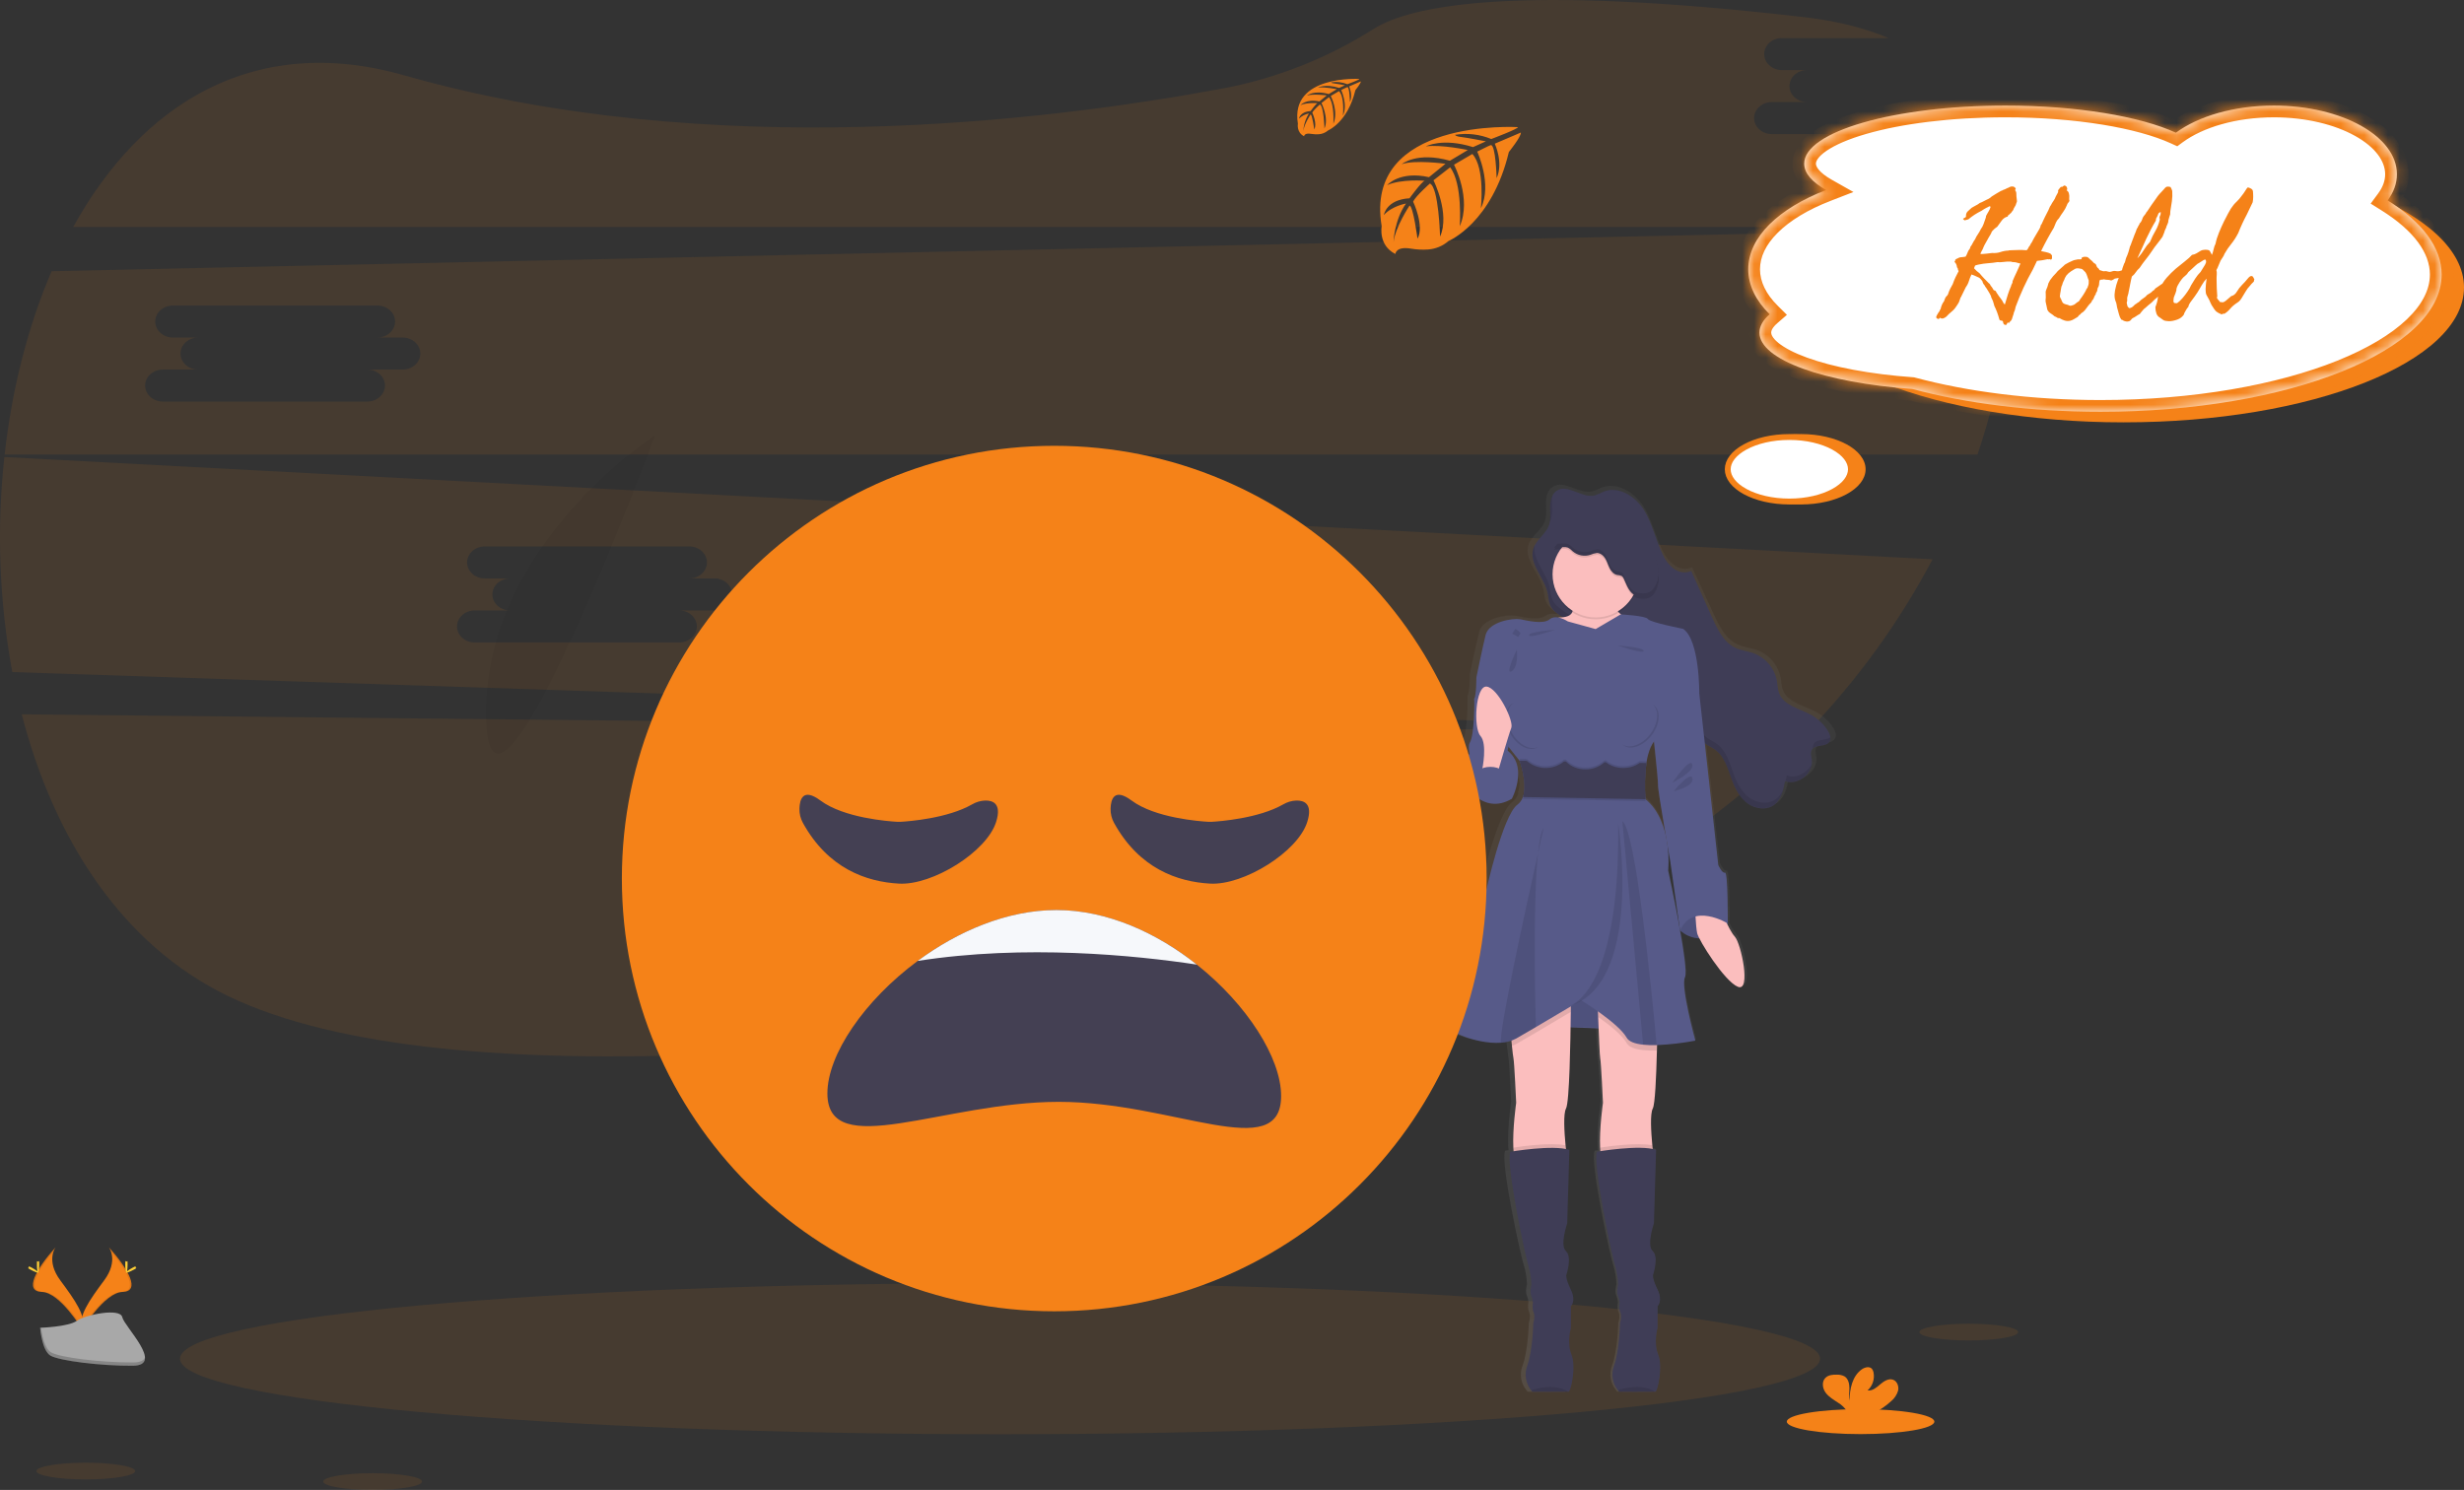 <svg width="210" height="127" viewBox="0 0 210 127" fill="none" xmlns="http://www.w3.org/2000/svg">
<rect x="0" y="0" width="210" height="127" fill="#333333" stroke="none"/>
<g clip-path="url(#clip0_32_12454)">
<path opacity="0.1" d="M1.852 60.889C4.568 71.396 10.312 80.478 19.391 84.881C38.263 94.031 80.826 89.312 112.593 83.895C129.024 81.094 143.468 73.362 153.959 62.48L1.852 60.889Z" fill="#F58218"/>
<path opacity="0.1" d="M168.432 11.43H151.002C150.175 11.43 149.496 10.817 149.496 10.067C149.496 9.317 150.175 8.702 151.002 8.702H154.017C153.188 8.702 152.511 8.089 152.511 7.337C152.511 6.586 153.188 5.974 154.017 5.974H151.865C151.037 5.974 150.358 5.361 150.358 4.609C150.358 3.858 151.037 3.246 151.865 3.246H160.962C158.944 2.396 156.584 1.792 153.865 1.474C129.059 -1.41 120.202 0.498 117.078 2.459C113.184 4.934 108.859 6.651 104.328 7.52C89.024 10.38 60.402 13.82 34.46 6.425C21.567 2.742 11.983 8.957 6.24 19.347H171.459C171.243 16.328 170.597 13.539 169.412 11.098C169.131 11.315 168.786 11.432 168.432 11.43Z" fill="#F58218"/>
<path opacity="0.1" d="M0.373 38.957C-0.296 45.068 -0.069 51.244 1.049 57.288L154.076 62.358C158.288 57.985 161.867 53.042 164.708 47.673L0.373 38.957ZM60.897 52.034H57.884C58.713 52.034 59.392 52.649 59.392 53.399C59.392 54.149 58.713 54.762 57.884 54.762H40.455C39.627 54.762 38.949 54.149 38.949 53.399C38.949 52.649 39.627 52.034 40.455 52.034H43.469C42.641 52.034 41.964 51.42 41.964 50.671C41.964 49.921 42.641 49.306 43.469 49.306H41.316C40.487 49.306 39.809 48.692 39.809 47.943C39.809 47.193 40.487 46.578 41.316 46.578H58.746C59.575 46.578 60.252 47.191 60.252 47.943C60.252 48.694 59.575 49.306 58.746 49.306H60.897C61.726 49.306 62.403 49.919 62.403 50.671C62.403 51.422 61.726 52.034 60.897 52.034Z" fill="#F58218"/>
<path opacity="0.1" d="M171.466 19.441L4.398 23.119C2.365 27.851 1.017 33.2 0.396 38.744H168.539C169.633 35.501 170.445 32.169 170.966 28.785C171.468 25.528 171.668 22.377 171.466 19.441ZM34.317 31.501H31.304C32.133 31.501 32.812 32.116 32.812 32.865C32.812 33.615 32.133 34.23 31.304 34.23H13.875C13.048 34.23 12.369 33.615 12.369 32.865C12.369 32.116 13.048 31.501 13.875 31.501H16.889C16.061 31.501 15.384 30.887 15.384 30.137C15.384 29.388 16.061 28.773 16.889 28.773H14.736C13.908 28.773 13.229 28.159 13.229 27.409C13.229 26.66 13.908 26.044 14.736 26.044H32.166C32.995 26.044 33.672 26.658 33.672 27.409C33.672 28.16 32.995 28.773 32.166 28.773H34.317C35.146 28.773 35.823 29.388 35.823 30.137C35.823 30.887 35.146 31.501 34.317 31.501Z" fill="#F58218"/>
<path opacity="0.1" d="M85.23 122.253C123.829 122.253 155.12 119.371 155.12 115.817C155.12 112.262 123.829 109.381 85.23 109.381C46.631 109.381 15.34 112.262 15.34 115.817C15.34 119.371 46.631 122.253 85.23 122.253Z" fill="#F58218"/>
<path d="M156.461 62.657C156.46 62.646 156.46 62.635 156.461 62.624C156.461 62.607 156.461 62.591 156.461 62.576C156.43 62.397 156.362 62.225 156.262 62.073C155.905 61.5 155.406 61.028 154.814 60.702C153.782 60.136 152.364 59.893 151.951 58.812C151.825 58.477 151.822 58.112 151.759 57.761C151.65 57.215 151.399 56.707 151.031 56.289C150.664 55.87 150.193 55.556 149.665 55.377C149.175 55.213 148.644 55.168 148.168 54.964C147.101 54.51 146.538 53.391 146.061 52.357C145.444 51.021 144.827 49.685 144.21 48.348C143.741 48.585 143.134 48.474 142.695 48.178C142.272 47.862 141.934 47.445 141.715 46.965C141.078 45.728 140.805 44.327 140.057 43.15C139.31 41.973 137.816 41.044 136.497 41.555C136.239 41.684 135.973 41.795 135.699 41.886C134.569 42.15 133.318 40.857 132.35 41.485C132.189 41.588 132.058 41.732 131.97 41.901C131.969 41.891 131.969 41.88 131.97 41.87C131.844 42.125 131.774 42.403 131.764 42.687C131.764 42.745 131.764 42.801 131.764 42.856C131.764 42.865 131.764 42.875 131.764 42.884C131.764 43.11 131.778 43.338 131.781 43.567C131.784 43.759 131.77 43.95 131.737 44.139V44.124C131.719 44.23 131.692 44.335 131.656 44.437C131.404 45.113 130.707 45.556 130.38 46.191V46.16C130.343 46.229 130.311 46.301 130.285 46.375C130.226 46.541 130.196 46.716 130.195 46.893C130.167 48.087 131.432 49.211 131.579 50.493C131.684 51.4 131.892 51.691 132.663 52.205L132.832 52.318C132.764 52.318 132.696 52.327 132.619 52.328C132.589 52.329 132.559 52.332 132.53 52.338C132.394 52.3 132.251 52.294 132.112 52.318C131.973 52.342 131.841 52.397 131.726 52.479C131.135 52.948 129.737 52.587 129.117 52.479C128.496 52.371 126.369 52.662 126.072 53.842C125.775 55.022 125.265 57.458 125.265 57.458C125.265 57.458 125.265 59.002 125.076 59.29C125.069 59.311 125.069 59.333 125.076 59.353C125.076 59.787 125.092 62.393 124.673 63.064C124.57 63.221 124.577 63.566 124.654 63.992C124.213 64.56 123.799 65.224 123.872 65.659C124.007 66.55 125.811 69.35 128.397 67.85C128.397 67.85 129.869 65.157 128.017 63.725L128.097 63.411C128.657 64.1 129.071 64.595 129.071 64.595C129.071 64.595 129.093 64.653 129.128 64.751H129.071C129.313 65.409 129.459 66.099 129.506 66.799C129.499 67.055 129.452 67.309 129.368 67.551H129.417C129.403 67.605 129.387 67.658 129.368 67.708C129.277 67.972 129.108 68.202 128.882 68.367C127.589 69.284 126.108 75.834 126.108 75.834C126.108 75.834 123.175 86.423 122.589 87.025C122.104 87.52 125.15 88.913 127.436 88.747C127.755 88.728 128.07 88.668 128.374 88.569C128.388 88.725 128.404 88.882 128.419 89.024C128.468 89.494 128.518 89.929 128.549 90.065C128.63 90.406 128.791 93.89 128.791 93.89C128.791 93.89 128.461 96.153 128.541 97.728C128.541 97.836 128.555 97.939 128.565 98.041L128.28 98.085C127.848 99.055 129.626 107.152 129.869 107.833C130.029 108.369 130.12 108.924 130.138 109.484C130.138 109.484 129.981 110.06 130.111 110.375C130.192 110.567 130.245 110.77 130.267 110.977C130.267 110.977 130.161 111.5 130.322 111.841C130.483 112.182 130.296 112.78 130.296 112.78C130.296 112.78 130.242 115.139 129.758 116.423C129.626 116.768 129.587 117.142 129.646 117.507C129.705 117.872 129.86 118.215 130.094 118.501C130.128 118.546 130.164 118.588 130.203 118.628C130.203 118.628 132.877 118.65 133.348 118.628H133.409C133.598 118.601 134.083 116.479 133.651 115.457C133.219 114.435 133.598 113.176 133.598 113.176V111.317C133.598 111.317 134.083 110.869 133.598 109.908C133.113 108.947 133.193 108.656 133.193 108.656C133.193 108.656 133.732 107.11 133.166 106.612C132.6 106.114 133.274 104.227 133.274 104.227L133.465 97.935C133.365 97.902 133.263 97.876 133.16 97.856C133.149 97.753 133.138 97.647 133.127 97.534C133.016 96.394 132.921 94.845 133.168 94.404C133.415 93.962 133.534 90.109 133.573 87.431L136.037 87.525C136.089 88.777 136.143 89.919 136.178 90.065C136.259 90.406 136.422 93.89 136.422 93.89C136.422 93.89 136.09 96.153 136.17 97.728C136.17 97.836 136.184 97.939 136.193 98.041L135.909 98.085C135.477 99.055 137.255 107.152 137.497 107.833C137.658 108.369 137.749 108.924 137.768 109.484C137.768 109.484 137.612 110.06 137.74 110.375C137.821 110.567 137.873 110.77 137.896 110.977C137.896 110.977 137.79 111.5 137.951 111.841C138.112 112.182 137.924 112.78 137.924 112.78C137.924 112.78 137.871 115.139 137.386 116.423C137.257 116.768 137.22 117.143 137.281 117.507C137.342 117.871 137.498 118.213 137.734 118.498C137.767 118.543 137.804 118.585 137.843 118.625C137.843 118.625 140.517 118.647 140.987 118.625H141.048C141.238 118.598 141.722 116.476 141.291 115.454C140.859 114.432 141.238 113.173 141.238 113.173V111.317C141.238 111.317 141.722 110.869 141.238 109.908C140.753 108.947 140.833 108.656 140.833 108.656C140.833 108.656 141.372 107.11 140.806 106.612C140.24 106.114 140.914 104.227 140.914 104.227L141.108 97.935C141.006 97.902 140.901 97.875 140.795 97.856C140.784 97.753 140.773 97.647 140.762 97.534C140.651 96.394 140.556 94.845 140.803 94.404C141.002 94.042 141.116 91.713 141.167 89.439C141.167 89.282 141.167 89.126 141.18 88.969C142.312 88.922 143.44 88.796 144.554 88.591C144.554 88.591 143.236 83.925 143.639 83.166C143.813 82.838 143.563 81.097 143.22 79.22C143.698 79.607 144.292 79.822 144.906 79.83C145.495 80.965 147.289 83.576 148.299 83.978C149.484 84.448 148.594 80.284 148.03 79.682C147.763 79.353 147.538 78.991 147.361 78.606C147.376 78.588 147.394 78.572 147.409 78.555C147.425 78.537 147.437 74.125 147.167 74.205C146.896 74.285 146.574 73.549 146.574 73.549L145.739 66.213L145.389 63.142C145.681 63.358 146.029 63.496 146.327 63.711C147.14 64.307 147.406 65.354 147.763 66.281C148.057 67.043 148.469 67.799 149.146 68.278C149.823 68.757 150.816 68.883 151.492 68.398C152.117 67.943 152.302 67.121 152.439 66.371C153.575 66.77 154.952 65.703 154.805 64.537C154.769 64.249 154.663 63.934 154.813 63.682C155.113 63.185 156.064 63.474 156.376 62.983C156.429 62.898 156.456 62.799 156.455 62.699C156.459 62.678 156.461 62.668 156.461 62.657ZM141.277 66.692C141.26 66.972 141.644 69.223 141.957 71.004C141.7 69.894 141.186 68.71 140.173 67.897C140.173 67.897 140.173 67.841 140.16 67.741H140.173C140.173 67.741 140.131 67.293 140.124 66.656C140.126 66.091 140.168 65.528 140.249 64.969V64.955H140.229C140.229 64.908 140.242 64.859 140.249 64.812C140.312 64.341 140.439 63.88 140.629 63.444C140.713 63.274 140.81 63.109 140.919 62.953C141.086 64.466 141.292 66.409 141.277 66.692ZM142.118 71.907C142.256 72.676 142.354 73.216 142.354 73.216L143.184 78.922V78.949C142.737 76.54 142.166 74.001 142.166 74.001C142.225 73.304 142.208 72.602 142.118 71.907Z" fill="url(#paint0_linear_32_12454)"/>
<path d="M131.942 50.806C131.785 49.359 130.222 48.112 130.691 46.736C130.946 45.986 131.743 45.528 132.012 44.783C132.19 44.291 132.111 43.751 132.112 43.228C132.114 42.706 132.236 42.122 132.67 41.832C133.609 41.206 134.816 42.494 135.91 42.231C136.175 42.141 136.433 42.031 136.681 41.903C137.959 41.394 139.403 42.321 140.121 43.491C140.839 44.662 141.108 46.058 141.724 47.289C141.934 47.764 142.26 48.178 142.671 48.495C143.097 48.79 143.678 48.901 144.138 48.666L145.928 52.657C146.397 53.685 146.935 54.8 147.961 55.252C148.421 55.454 148.934 55.499 149.409 55.664C149.926 55.846 150.385 56.161 150.742 56.577C151.099 56.994 151.34 57.496 151.442 58.035C151.503 58.386 151.504 58.749 151.628 59.082C152.026 60.159 153.398 60.4 154.397 60.96C154.975 61.287 155.459 61.756 155.804 62.324C155.96 62.594 156.095 62.95 155.928 63.216C155.626 63.704 154.708 63.416 154.417 63.912C154.27 64.163 154.373 64.476 154.417 64.764C154.559 65.924 153.226 66.986 152.128 66.589C151.995 67.335 151.815 68.154 151.212 68.606C150.563 69.091 149.601 68.963 148.946 68.487C148.291 68.011 147.894 67.259 147.609 66.499C147.264 65.576 147.006 64.534 146.219 63.941C145.935 63.728 145.594 63.59 145.315 63.375C144.69 62.897 144.377 62.106 144.154 61.341C143.864 60.386 143.635 59.405 143.215 58.503C142.796 57.602 142.133 56.763 141.225 56.351C140.373 55.968 139.391 55.992 138.511 55.681C136.995 55.146 135.874 53.87 134.367 53.269C133.885 53.066 133.429 52.808 133.007 52.499C132.248 52 132.042 51.71 131.942 50.806Z" fill="#3F3D56"/>
<g opacity="0.1">
<path d="M132.084 44.476C132.116 44.415 132.144 44.352 132.168 44.287C132.345 43.795 132.267 43.255 132.268 42.733C132.268 42.558 132.285 42.384 132.317 42.213C132.173 42.522 132.103 42.861 132.112 43.202C132.111 43.623 132.161 44.065 132.084 44.476Z" fill="black"/>
<path d="M151.359 68.115C150.711 68.599 149.749 68.472 149.094 67.995C148.439 67.517 148.04 66.767 147.763 66.005C147.418 65.082 147.161 64.039 146.373 63.446C146.09 63.233 145.748 63.094 145.471 62.881C144.846 62.402 144.533 61.612 144.308 60.854C144.018 59.899 143.79 58.918 143.369 58.017C142.949 57.115 142.289 56.276 141.379 55.864C140.528 55.481 139.546 55.506 138.666 55.194C137.149 54.659 136.028 53.384 134.523 52.782C134.04 52.579 133.584 52.321 133.161 52.013C132.42 51.501 132.222 51.211 132.113 50.308C131.957 48.953 130.581 47.771 130.795 46.494C130.76 46.563 130.729 46.634 130.703 46.706C130.234 48.084 131.797 49.331 131.954 50.776C132.055 51.679 132.266 51.969 133.001 52.48C133.424 52.789 133.881 53.047 134.363 53.251C135.869 53.852 136.99 55.129 138.507 55.663C139.387 55.975 140.369 55.949 141.22 56.332C142.13 56.744 142.783 57.584 143.21 58.484C143.637 59.384 143.865 60.363 144.148 61.322C144.378 62.08 144.68 62.87 145.311 63.349C145.594 63.562 145.937 63.701 146.214 63.914C146.995 64.507 147.258 65.55 147.604 66.473C147.888 67.232 148.287 67.984 148.942 68.459C149.597 68.935 150.559 69.064 151.208 68.58C151.622 68.267 151.833 67.789 151.972 67.278C151.849 67.608 151.637 67.897 151.359 68.115Z" fill="black"/>
<path d="M154.574 63.421C154.514 63.533 154.488 63.66 154.498 63.787C154.852 63.438 155.649 63.643 155.928 63.194C155.992 63.083 156.018 62.953 156 62.826C155.637 63.17 154.839 62.965 154.574 63.421Z" fill="black"/>
<path d="M152.277 66.098C152.247 66.254 152.217 66.422 152.18 66.585C153.137 66.883 154.242 66.115 154.398 65.144C154.019 65.891 153.08 66.39 152.277 66.098Z" fill="black"/>
</g>
<path d="M133.961 51.558C133.961 51.558 134.482 52.61 132.945 52.632C131.408 52.654 133.935 59.462 133.935 59.462L136.49 62.718L139.669 60.996L139.852 56.248L140.086 53.379C140.086 53.379 137.115 52.413 137.663 51.136C138.21 49.858 133.961 51.558 133.961 51.558Z" fill="#FBBEBE"/>
<path d="M143.189 79.318C143.189 79.318 145.066 81.167 147.255 78.714L145.574 76.928H143.447L143.189 79.318Z" fill="#575A89"/>
<path opacity="0.1" d="M143.393 76.928L143.135 79.318C143.135 79.318 145.011 81.167 147.2 78.714" fill="black"/>
<path d="M146.549 77.254C146.549 77.254 147.304 79.237 147.852 79.836C148.399 80.436 149.259 84.584 148.113 84.114C146.967 83.644 144.778 80.15 144.646 79.55C144.515 78.951 144.465 77.254 144.465 77.254H146.549Z" fill="#FBBEBE"/>
<path d="M130.158 87.428L140.268 87.819L139.096 83.54L134.003 83.436L130.158 87.428Z" fill="#575A89"/>
<path opacity="0.1" d="M131.564 87.428L141.676 87.819L140.504 83.54L135.409 83.436L131.564 87.428Z" fill="black"/>
<path d="M133.467 94.492C133.228 94.938 133.32 96.481 133.428 97.622C133.497 98.348 133.572 98.907 133.572 98.907C133.572 98.907 129.793 100.081 129.22 99.063C129.075 98.805 129.003 98.353 128.978 97.822C128.9 96.257 129.22 94.002 129.22 94.002C129.22 94.002 129.064 90.533 128.986 90.194C128.954 90.057 128.906 89.625 128.859 89.157C128.79 88.463 128.725 87.689 128.725 87.689L133.885 84.95C133.885 84.95 133.885 85.464 133.875 86.254C133.847 88.736 133.764 93.944 133.467 94.492Z" fill="#FBBEBE"/>
<path opacity="0.1" d="M133.57 98.907C133.57 98.907 129.791 100.081 129.219 99.063C129.074 98.805 129.002 98.353 128.977 97.822C129.758 97.703 132.138 97.374 133.427 97.622C133.495 98.348 133.57 98.907 133.57 98.907Z" fill="black"/>
<path d="M133.7 118.628H133.641C133.186 118.645 130.6 118.628 130.6 118.628C130.562 118.588 130.526 118.547 130.493 118.503C130.265 118.216 130.114 117.876 130.055 117.514C129.996 117.152 130.031 116.781 130.157 116.437C130.626 115.158 130.678 112.81 130.678 112.81C130.678 112.81 130.861 112.211 130.704 111.871C130.548 111.532 130.651 111.01 130.651 111.01C130.627 110.804 130.575 110.602 130.495 110.411C130.365 110.098 130.521 109.523 130.521 109.523C130.503 108.967 130.416 108.415 130.26 107.88C130.026 107.202 128.306 99.142 128.723 98.176C128.723 98.176 132.371 97.55 133.753 98.019L133.57 104.28C133.57 104.28 132.918 106.158 133.466 106.654C134.013 107.151 133.492 108.689 133.492 108.689C133.492 108.689 133.414 108.976 133.883 109.941C134.352 110.907 133.883 111.35 133.883 111.35V113.202C133.883 113.202 133.519 114.454 133.935 115.471C134.351 116.488 133.883 118.595 133.7 118.628Z" fill="#3F3D56"/>
<path d="M140.862 94.491C140.622 94.938 140.715 96.481 140.822 97.622C140.891 98.348 140.966 98.907 140.966 98.907C140.966 98.907 137.187 100.081 136.615 99.063C136.469 98.805 136.397 98.353 136.372 97.822C136.294 96.257 136.615 94.001 136.615 94.001C136.615 94.001 136.458 90.533 136.38 90.193C136.338 90.01 136.265 88.264 136.207 86.697C136.158 85.36 136.119 84.152 136.119 84.152L141.279 84.95C141.279 84.95 141.279 87.221 141.215 89.555C141.159 91.818 141.054 94.138 140.862 94.491Z" fill="#FBBEBE"/>
<path opacity="0.1" d="M140.965 98.907C140.965 98.907 137.186 100.081 136.613 99.063C136.468 98.805 136.396 98.353 136.371 97.822C137.153 97.703 139.533 97.374 140.821 97.622C140.89 98.348 140.965 98.907 140.965 98.907Z" fill="black"/>
<path d="M141.096 118.628H141.036C140.581 118.645 137.995 118.628 137.995 118.628C137.957 118.588 137.922 118.547 137.889 118.503C137.66 118.216 137.509 117.876 137.45 117.514C137.391 117.152 137.426 116.781 137.552 116.437C138.021 115.152 138.068 112.804 138.068 112.804C138.068 112.804 138.251 112.204 138.095 111.865C137.939 111.525 138.042 111.004 138.042 111.004C138.018 110.798 137.965 110.596 137.885 110.405C137.756 110.091 137.912 109.517 137.912 109.517C137.894 108.96 137.806 108.408 137.651 107.874C137.416 107.196 135.696 99.135 136.114 98.169C136.114 98.169 139.762 97.543 141.144 98.013L140.961 104.274C140.961 104.274 140.309 106.152 140.856 106.648C141.404 107.144 140.883 108.683 140.883 108.683C140.883 108.683 140.805 108.969 141.274 109.935C141.743 110.901 141.274 111.344 141.274 111.344V113.195C141.274 113.195 140.909 114.447 141.325 115.465C141.741 116.482 141.278 118.595 141.096 118.628Z" fill="#3F3D56"/>
<path opacity="0.1" d="M135.995 52.789C138.024 52.789 139.669 51.142 139.669 49.111C139.669 47.079 138.024 45.433 135.995 45.433C133.965 45.433 132.32 47.079 132.32 49.111C132.32 51.142 133.965 52.789 135.995 52.789Z" fill="black"/>
<path d="M135.995 52.632C138.024 52.632 139.669 50.985 139.669 48.954C139.669 46.923 138.024 45.276 135.995 45.276C133.965 45.276 132.32 46.923 132.32 48.954C132.32 50.985 133.965 52.632 135.995 52.632Z" fill="#FBBEBE"/>
<path opacity="0.1" d="M128.725 87.689L133.885 84.95C133.885 84.95 133.885 85.464 133.875 86.254C133.121 86.705 131.985 87.382 130.892 88.023C130.298 88.372 129.717 88.71 129.22 88.993C129.105 89.056 128.984 89.108 128.859 89.15C128.79 88.463 128.725 87.689 128.725 87.689Z" fill="black"/>
<path opacity="0.1" d="M141.279 84.944C141.279 84.944 141.279 87.215 141.215 89.549H141.196C140.81 89.562 140.424 89.55 140.04 89.513C139.366 89.441 138.827 89.262 138.633 88.908C138.241 88.22 137.141 87.343 136.213 86.691C136.164 85.354 136.125 84.145 136.125 84.145L141.279 84.944Z" fill="black"/>
<path d="M140.318 65.052C140.188 66.07 140.163 67.1 140.243 68.124C142.614 70.081 142.171 74.202 142.171 74.202C142.171 74.202 143.996 82.55 143.605 83.306C143.214 84.062 144.49 88.706 144.49 88.706C143.403 88.912 142.302 89.039 141.196 89.085C140.81 89.099 140.424 89.087 140.04 89.049C139.366 88.977 138.827 88.799 138.633 88.445C137.904 87.168 134.75 85.263 134.75 85.263C134.75 85.263 132.752 86.462 130.891 87.553C130.297 87.902 129.717 88.24 129.22 88.523C128.816 88.737 128.371 88.86 127.914 88.882C125.702 89.046 122.754 87.659 123.224 87.168C123.797 86.567 126.638 76.028 126.638 76.028C126.638 76.028 128.071 69.506 129.322 68.594C129.541 68.428 129.705 68.199 129.791 67.938C130.219 66.747 129.503 64.837 129.503 64.837C129.503 64.837 125.464 59.855 125.646 59.567C125.827 59.279 125.829 57.742 125.829 57.742C125.829 57.742 126.324 55.316 126.61 54.142C126.896 52.968 128.956 52.681 129.555 52.785C130.153 52.89 131.508 53.255 132.08 52.785C132.652 52.316 133.618 52.968 133.618 52.968L135.992 53.623L138.126 52.371C138.126 52.371 140.265 52.48 140.448 52.767C140.631 53.053 143.446 53.602 143.446 53.602C144.878 54.566 144.826 59.159 144.826 59.159C144.826 59.159 141.386 62.158 140.683 63.698C140.501 64.13 140.378 64.586 140.318 65.052Z" fill="#575A89"/>
<path d="M144.047 58.523L144.829 59.15L145.637 66.428L146.444 73.732C146.444 73.732 146.757 74.463 147.018 74.385C147.279 74.307 147.252 78.714 147.252 78.714C147.252 78.714 144.26 76.872 143.187 79.318L142.352 73.419C142.352 73.419 141.282 67.393 141.309 66.924C141.336 66.454 140.762 61.367 140.762 61.367L144.047 58.523Z" fill="#575A89"/>
<path d="M126.222 58.863L125.649 59.568C125.649 59.568 125.702 62.593 125.258 63.324C124.814 64.055 126.484 68.333 127.109 68.071C127.734 67.81 129.142 61.133 129.142 61.054C129.142 60.976 126.222 58.863 126.222 58.863Z" fill="#575A89"/>
<path d="M126.17 63.167C126.17 63.167 124.346 65.019 124.475 65.906C124.605 66.794 126.352 69.582 128.853 68.084C128.853 68.084 131.174 63.715 126.17 63.167Z" fill="#575A89"/>
<path opacity="0.1" d="M133.642 118.632C133.187 118.65 130.6 118.632 130.6 118.632C130.563 118.593 130.527 118.551 130.494 118.507C131.156 118.282 132.585 117.944 133.642 118.632Z" fill="black"/>
<path opacity="0.1" d="M141.038 118.632C140.583 118.65 137.997 118.632 137.997 118.632C137.959 118.593 137.924 118.551 137.891 118.507C138.549 118.282 139.978 117.944 141.038 118.632Z" fill="black"/>
<path opacity="0.1" d="M131.076 72.752C130.678 76.581 130.809 84.178 130.892 87.553C130.298 87.902 129.718 88.24 129.22 88.523C128.817 88.737 128.371 88.86 127.915 88.882C127.749 87.861 130.044 77.379 131.076 72.752Z" fill="black"/>
<path opacity="0.1" d="M131.564 70.58C131.553 70.635 131.364 71.468 131.076 72.752C131.189 71.655 131.345 70.868 131.564 70.58Z" fill="black"/>
<path opacity="0.1" d="M137.912 70.167C137.912 70.167 140.127 84.097 133.566 85.819C133.565 85.812 138.106 85.122 137.912 70.167Z" fill="black"/>
<path opacity="0.1" d="M141.195 89.085C140.81 89.099 140.423 89.087 140.04 89.049L138.27 70.002C139.398 70.741 140.749 84.258 141.195 89.085Z" fill="black"/>
<path opacity="0.1" d="M133.258 46.791C133.375 46.782 133.493 46.794 133.606 46.827C133.772 46.91 133.922 47.022 134.047 47.159C134.251 47.329 134.495 47.445 134.756 47.496C135.017 47.547 135.286 47.53 135.539 47.448C135.717 47.368 135.906 47.316 136.1 47.292C136.399 47.292 136.657 47.511 136.812 47.761C136.966 48.012 137.046 48.309 137.179 48.577C137.312 48.844 137.525 49.098 137.817 49.164C137.957 49.169 138.095 49.201 138.224 49.258C138.302 49.322 138.363 49.405 138.399 49.5C138.643 50.028 138.837 50.651 139.357 50.909C139.549 50.998 139.758 51.043 139.969 51.042C140.183 51.058 140.398 51.019 140.594 50.929C140.787 50.822 140.946 50.663 141.054 50.471C141.379 49.932 141.417 49.265 141.34 48.641C141.244 47.853 140.964 47.099 140.522 46.44C140.056 45.774 139.422 45.243 138.685 44.903C137.947 44.562 137.132 44.423 136.324 44.501C136.042 44.533 135.762 44.585 135.487 44.657C134.493 44.924 133.517 45.421 132.914 46.255C132.768 46.464 132.607 46.661 132.434 46.847C132.707 46.821 132.982 46.797 133.258 46.791Z" fill="black"/>
<path d="M133.258 46.635C133.375 46.625 133.493 46.637 133.606 46.671C133.772 46.753 133.922 46.866 134.047 47.002C134.251 47.173 134.495 47.289 134.756 47.34C135.017 47.39 135.286 47.374 135.539 47.292C135.717 47.212 135.906 47.159 136.1 47.135C136.399 47.135 136.657 47.355 136.812 47.605C136.966 47.855 137.046 48.153 137.179 48.42C137.312 48.688 137.525 48.942 137.817 49.007C137.957 49.013 138.095 49.045 138.224 49.101C138.302 49.165 138.363 49.249 138.399 49.344C138.643 49.871 138.837 50.494 139.357 50.752C139.549 50.841 139.758 50.887 139.969 50.886C140.183 50.901 140.398 50.863 140.594 50.773C140.787 50.665 140.946 50.507 141.054 50.314C141.379 49.776 141.417 49.109 141.34 48.485C141.244 47.697 140.964 46.943 140.522 46.284C140.056 45.618 139.422 45.087 138.685 44.746C137.947 44.406 137.132 44.267 136.324 44.345C136.042 44.377 135.762 44.429 135.487 44.501C134.493 44.767 133.517 45.265 132.914 46.099C132.768 46.307 132.607 46.505 132.434 46.691C132.707 46.664 132.982 46.641 133.258 46.635Z" fill="#3F3D56"/>
<path opacity="0.1" d="M129.272 55.393C129.272 55.393 129.455 56.855 128.829 57.22C128.204 57.584 129.272 55.393 129.272 55.393Z" fill="black"/>
<path opacity="0.1" d="M142.535 66.716C142.535 66.716 144.021 64.525 144.23 65.151C144.44 65.777 142.535 66.716 142.535 66.716Z" fill="black"/>
<path opacity="0.1" d="M142.641 67.445C142.641 67.445 144.106 65.645 144.246 66.35C144.387 67.054 142.641 67.445 142.641 67.445Z" fill="black"/>
<path opacity="0.1" d="M138.337 65.302C137.806 65.31 137.287 65.139 136.864 64.817H136.736C136.297 65.218 135.721 65.435 135.127 65.423C134.818 65.43 134.511 65.374 134.224 65.259C133.937 65.144 133.677 64.972 133.459 64.753H133.288C132.838 65.12 132.273 65.316 131.692 65.305C131.112 65.294 130.554 65.078 130.117 64.695L129.506 64.684C129.506 64.684 130.222 66.594 129.794 67.785L140.243 67.971C140.162 66.947 140.187 65.917 140.318 64.898V64.884L139.744 64.874C139.332 65.16 138.839 65.31 138.337 65.302Z" fill="black"/>
<path opacity="0.1" d="M138.337 65.615C137.806 65.623 137.287 65.452 136.864 65.13H136.736C136.297 65.531 135.721 65.748 135.127 65.736C134.818 65.743 134.511 65.687 134.224 65.572C133.937 65.457 133.677 65.285 133.459 65.066H133.288C132.838 65.433 132.273 65.629 131.692 65.618C131.112 65.607 130.554 65.391 130.117 65.008L129.506 64.997C129.506 64.997 130.222 66.907 129.794 68.098L140.243 68.284C140.162 67.26 140.187 66.23 140.318 65.212V65.197L139.744 65.186C139.332 65.473 138.839 65.623 138.337 65.615Z" fill="black"/>
<path d="M138.337 65.459C137.806 65.467 137.287 65.296 136.864 64.974H136.736C136.297 65.375 135.721 65.592 135.127 65.58C134.818 65.587 134.511 65.531 134.224 65.416C133.937 65.301 133.677 65.129 133.459 64.91H133.288C132.838 65.277 132.273 65.472 131.692 65.462C131.112 65.451 130.554 65.235 130.117 64.852L129.506 64.841C129.506 64.841 130.222 66.75 129.794 67.941L140.243 68.128C140.162 67.104 140.187 66.074 140.318 65.055V65.041L139.744 65.03C139.332 65.317 138.839 65.467 138.337 65.459Z" fill="#3F3D56"/>
<path opacity="0.1" d="M137.873 55.023C137.873 55.023 140.073 55.163 140.087 55.476C140.101 55.789 137.873 55.023 137.873 55.023Z" fill="black"/>
<path opacity="0.1" d="M132.529 53.687C132.529 53.687 130.329 53.828 130.315 54.141C130.3 54.454 132.529 53.687 132.529 53.687Z" fill="black"/>
<path opacity="0.1" d="M140.935 60.087C140.914 60.072 140.892 60.059 140.87 60.045C141.433 60.552 141.339 61.66 140.648 62.574C139.957 63.488 138.907 63.869 138.27 63.459C138.29 63.476 138.307 63.495 138.329 63.512C138.954 63.991 140.049 63.615 140.771 62.67C141.494 61.724 141.564 60.568 140.935 60.087Z" fill="black"/>
<path opacity="0.1" d="M128.852 62.457C128.295 61.452 128.367 60.342 128.997 59.921C128.974 59.932 128.949 59.942 128.925 59.954C128.234 60.339 128.143 61.493 128.716 62.532C129.288 63.571 130.32 64.097 131.011 63.718C131.034 63.705 131.056 63.691 131.077 63.675C130.387 63.988 129.408 63.462 128.852 62.457Z" fill="black"/>
<path opacity="0.1" d="M129.595 53.983L129.393 54.296L128.879 54.022L129.149 53.606C129.328 53.691 129.482 53.821 129.595 53.983Z" fill="black"/>
<path d="M126.328 65.567C126.328 65.567 126.786 63.41 126.171 62.725C125.557 62.039 125.754 58.446 126.692 58.524C127.63 58.602 129.037 61.444 128.803 62.045C128.568 62.646 127.682 65.724 127.682 65.724L126.328 65.567Z" fill="#FBBEBE"/>
<path opacity="0.1" d="M141.039 50.006C140.931 50.198 140.772 50.357 140.58 50.464C140.384 50.554 140.169 50.593 139.954 50.577C139.743 50.578 139.534 50.533 139.343 50.444C138.822 50.184 138.628 49.561 138.384 49.035C138.353 48.941 138.298 48.855 138.225 48.788C138.098 48.73 137.962 48.697 137.823 48.689C137.531 48.624 137.319 48.369 137.185 48.102C137.051 47.836 136.971 47.542 136.818 47.287C136.664 47.032 136.405 46.808 136.106 46.818C135.912 46.843 135.722 46.899 135.545 46.982C135.292 47.063 135.022 47.079 134.762 47.028C134.501 46.977 134.257 46.861 134.053 46.691C133.928 46.554 133.778 46.442 133.612 46.359C133.499 46.326 133.381 46.313 133.263 46.323C133.084 46.323 132.905 46.34 132.726 46.354C132.637 46.471 132.541 46.583 132.439 46.689C132.713 46.666 132.988 46.642 133.263 46.636C133.381 46.627 133.499 46.639 133.612 46.672C133.778 46.755 133.928 46.867 134.053 47.004C134.257 47.174 134.501 47.29 134.762 47.341C135.022 47.392 135.292 47.376 135.545 47.295C135.722 47.212 135.912 47.156 136.106 47.13C136.405 47.13 136.663 47.35 136.818 47.6C136.972 47.85 137.052 48.148 137.185 48.416C137.318 48.683 137.531 48.937 137.823 49.002C137.962 49.01 138.098 49.043 138.225 49.101C138.304 49.165 138.364 49.249 138.4 49.344C138.644 49.871 138.838 50.494 139.358 50.752C139.55 50.841 139.759 50.887 139.97 50.885C140.184 50.901 140.4 50.862 140.595 50.773C140.788 50.665 140.947 50.506 141.055 50.314C141.298 49.872 141.406 49.368 141.368 48.865C141.356 49.267 141.243 49.659 141.039 50.006Z" fill="black"/>
<path d="M127.021 67.278C127.798 67.278 128.428 66.85 128.428 66.323C128.428 65.796 127.798 65.368 127.021 65.368C126.243 65.368 125.613 65.796 125.613 66.323C125.613 66.85 126.243 67.278 127.021 67.278Z" fill="#575A89"/>
<path opacity="0.05" d="M55.84 37.098C55.84 37.098 41.31 46.396 41.428 60.942C41.547 75.487 55.84 37.098 55.84 37.098Z" fill="black"/>
<path d="M129.369 10.836C129.369 10.836 116.204 10.042 117.756 19.277C117.756 19.277 117.443 20.908 118.926 21.65C118.926 21.65 118.949 20.966 120.275 21.197C120.748 21.276 121.228 21.3 121.706 21.266C122.352 21.222 122.966 20.968 123.454 20.543C123.454 20.543 127.155 19.014 128.595 12.958C128.595 12.958 129.66 11.637 129.618 11.299L127.396 12.248C127.396 12.248 128.154 13.852 127.552 15.185C127.552 15.185 127.48 12.307 127.053 12.368C126.967 12.382 125.899 12.924 125.899 12.924C125.899 12.924 127.205 15.719 126.212 17.749C126.212 17.749 126.586 14.306 125.484 13.126L123.92 14.04C123.92 14.04 125.446 16.926 124.411 19.282C124.411 19.282 124.677 15.669 123.592 14.262L122.173 15.369C122.173 15.369 123.607 18.214 122.733 20.168C122.733 20.168 122.619 15.962 121.867 15.644C121.867 15.644 120.627 16.74 120.438 17.189C120.438 17.189 121.42 19.253 120.811 20.343C120.811 20.343 120.438 17.541 120.131 17.526C120.131 17.526 118.896 19.382 118.766 20.656C118.766 20.656 118.821 18.762 119.831 17.349C119.831 17.349 118.636 17.554 117.941 18.33C117.941 18.33 118.133 17.017 120.13 16.902C120.13 16.902 121.151 15.494 121.424 15.409C121.424 15.409 119.431 15.242 118.222 15.779C118.222 15.779 119.285 14.541 121.789 15.103L123.196 13.96C123.196 13.96 120.572 13.6 119.459 13.998C119.459 13.998 120.74 12.902 123.573 13.7L125.097 12.788C125.097 12.788 122.86 12.306 121.526 12.475C121.526 12.475 122.933 11.716 125.543 12.539L126.637 12.049C126.637 12.049 124.997 11.726 124.517 11.676C124.037 11.626 124.012 11.492 124.012 11.492C125.054 11.322 126.122 11.446 127.097 11.85C127.097 11.85 129.408 10.982 129.369 10.836Z" fill="#F58218"/>
<path d="M115.864 6.73C115.864 6.73 109.923 6.37 110.617 10.543C110.617 10.543 110.478 11.28 111.145 11.615C111.145 11.615 111.155 11.302 111.755 11.412C111.969 11.447 112.185 11.457 112.401 11.443C112.693 11.422 112.971 11.308 113.192 11.116C113.192 11.116 114.864 10.424 115.514 7.688C115.514 7.688 115.996 7.092 115.983 6.939L114.979 7.367C114.979 7.367 115.323 8.092 115.053 8.695C115.053 8.695 115.02 7.394 114.828 7.425C114.789 7.425 114.306 7.676 114.306 7.676C114.306 7.676 114.897 8.939 114.451 9.856C114.451 9.856 114.62 8.3 114.123 7.767L113.416 8.18C113.416 8.18 114.105 9.485 113.638 10.55C113.638 10.55 113.757 8.917 113.267 8.282L112.626 8.781C112.626 8.781 113.274 10.066 112.88 10.949C112.88 10.949 112.828 9.048 112.487 8.904C112.487 8.904 111.927 9.399 111.841 9.603C111.841 9.603 112.285 10.542 112.01 11.028C112.01 11.028 111.841 9.762 111.697 9.758C111.697 9.758 111.139 10.595 111.081 11.166C111.108 10.634 111.274 10.119 111.561 9.671C111.24 9.732 110.943 9.886 110.708 10.114C110.708 10.114 110.794 9.521 111.699 9.47C111.699 9.47 112.16 8.834 112.284 8.795C112.284 8.795 111.383 8.72 110.837 8.962C110.837 8.962 111.317 8.402 112.45 8.649L113.075 8.134C113.075 8.134 111.89 7.978 111.386 8.15C111.386 8.15 111.965 7.655 113.245 8.017L113.933 7.604C113.933 7.604 112.923 7.386 112.32 7.465C112.32 7.465 112.956 7.122 114.135 7.494L114.628 7.272C114.628 7.272 113.886 7.126 113.671 7.105C113.455 7.083 113.441 7.022 113.441 7.022C113.91 6.943 114.392 6.998 114.832 7.178C114.832 7.178 115.882 6.796 115.864 6.73Z" fill="#F58218"/>
<path opacity="0.1" d="M167.789 114.259C170.114 114.259 172 113.94 172 113.547C172 113.154 170.114 112.835 167.789 112.835C165.463 112.835 163.578 113.154 163.578 113.547C163.578 113.94 165.463 114.259 167.789 114.259Z" fill="#F58218"/>
<path opacity="0.1" d="M7.312 126.106C9.638 126.106 11.523 125.788 11.523 125.394C11.523 125.001 9.638 124.682 7.312 124.682C4.987 124.682 3.102 125.001 3.102 125.394C3.102 125.788 4.987 126.106 7.312 126.106Z" fill="#F58218"/>
<path opacity="0.1" d="M31.758 127C34.083 127 35.968 126.681 35.968 126.288C35.968 125.895 34.083 125.576 31.758 125.576C29.432 125.576 27.547 125.895 27.547 126.288C27.547 126.681 29.432 127 31.758 127Z" fill="#F58218"/>
<path d="M158.572 122.243C162.045 122.243 164.86 121.767 164.86 121.179C164.86 120.591 162.045 120.115 158.572 120.115C155.1 120.115 152.285 120.591 152.285 121.179C152.285 121.767 155.1 122.243 158.572 122.243Z" fill="#F58218"/>
<path d="M161.172 119.44C161.459 119.206 161.668 118.89 161.772 118.534C161.849 118.176 161.695 117.744 161.353 117.612C160.968 117.465 160.557 117.733 160.246 118.002C159.935 118.271 159.577 118.578 159.169 118.522C159.378 118.331 159.535 118.09 159.624 117.821C159.713 117.552 159.731 117.264 159.675 116.986C159.657 116.871 159.609 116.763 159.534 116.673C159.32 116.445 158.934 116.542 158.678 116.722C157.865 117.295 157.638 118.4 157.633 119.395C157.552 119.037 157.621 118.663 157.619 118.299C157.618 117.936 157.516 117.517 157.206 117.324C157.014 117.222 156.799 117.171 156.581 117.177C156.215 117.163 155.808 117.199 155.558 117.467C155.246 117.8 155.328 118.357 155.599 118.719C155.869 119.08 156.279 119.315 156.656 119.567C156.959 119.748 157.218 119.994 157.413 120.289C157.435 120.33 157.454 120.374 157.469 120.419H159.76C160.272 120.158 160.747 119.829 161.172 119.44Z" fill="#F58218"/>
<path d="M9.278 106.316C9.278 106.316 10.137 107.44 8.881 109.134C7.626 110.827 6.591 112.264 7.005 113.322C7.005 113.322 8.898 110.17 10.445 110.124C11.991 110.079 10.973 108.212 9.278 106.316Z" fill="#F58218"/>
<path opacity="0.1" d="M9.279 106.316C9.353 106.425 9.412 106.544 9.454 106.669C10.958 108.437 11.758 110.088 10.314 110.129C8.966 110.168 7.343 112.579 6.963 113.188C6.976 113.235 6.992 113.281 7.01 113.327C7.01 113.327 8.903 110.175 10.45 110.129C11.996 110.084 10.973 108.212 9.279 106.316Z" fill="black"/>
<path d="M10.874 107.749C10.874 108.145 10.829 108.465 10.774 108.465C10.72 108.465 10.676 108.152 10.676 107.749C10.676 107.345 10.73 107.539 10.787 107.539C10.843 107.539 10.874 107.353 10.874 107.749Z" fill="#FFD037"/>
<path d="M11.416 108.221C11.069 108.41 10.767 108.524 10.74 108.476C10.714 108.427 10.975 108.236 11.322 108.047C11.669 107.858 11.531 107.995 11.558 108.047C11.585 108.099 11.769 108.031 11.416 108.221Z" fill="#FFD037"/>
<path d="M4.74 106.316C4.74 106.316 3.882 107.44 5.136 109.134C6.39 110.827 7.426 112.264 7.012 113.322C7.012 113.322 5.117 110.17 3.572 110.124C2.027 110.079 3.044 108.212 4.74 106.316Z" fill="#F58218"/>
<path opacity="0.1" d="M4.74 106.316C4.665 106.425 4.606 106.543 4.565 106.669C3.061 108.437 2.259 110.088 3.705 110.129C5.052 110.168 6.676 112.579 7.055 113.188C7.042 113.235 7.027 113.281 7.009 113.327C7.009 113.327 5.114 110.175 3.569 110.129C2.025 110.084 3.044 108.212 4.74 106.316Z" fill="black"/>
<path d="M3.145 107.749C3.145 108.145 3.188 108.465 3.243 108.465C3.298 108.465 3.342 108.152 3.342 107.749C3.342 107.345 3.287 107.539 3.232 107.539C3.177 107.539 3.145 107.353 3.145 107.749Z" fill="#FFD037"/>
<path d="M2.595 108.221C2.942 108.41 3.246 108.524 3.272 108.476C3.299 108.427 3.038 108.236 2.69 108.047C2.343 107.858 2.479 107.995 2.454 108.047C2.429 108.099 2.248 108.031 2.595 108.221Z" fill="#FFD037"/>
<path d="M3.418 113.179C3.418 113.179 5.82 113.106 6.545 112.589C7.271 112.073 10.24 111.458 10.42 112.276C10.6 113.095 14.029 116.393 11.317 116.415C8.606 116.437 5.018 115.99 4.295 115.551C3.573 115.111 3.418 113.179 3.418 113.179Z" fill="#A8A8A8"/>
<path opacity="0.2" d="M11.363 116.134C8.651 116.156 5.063 115.71 4.34 115.27C3.79 114.936 3.571 113.732 3.498 113.176H3.418C3.418 113.176 3.574 115.116 4.292 115.555C5.01 115.995 8.603 116.441 11.314 116.419C12.096 116.419 12.367 116.133 12.352 115.721C12.243 115.973 11.946 116.13 11.363 116.134Z" fill="black"/>
<path d="M89.851 111.775C110.203 111.775 126.701 95.26 126.701 74.888C126.701 54.515 110.203 38 89.851 38C69.499 38 53 54.515 53 74.888C53 95.26 69.499 111.775 89.851 111.775Z" fill="#F58218"/>
<path d="M109.187 93.424C109.187 99.248 100.041 93.922 90.237 93.922C80.432 93.922 70.516 99.028 70.516 93.204C70.516 89.884 73.676 85.266 78.211 81.912C81.627 79.385 85.822 77.574 90.036 77.574C94.37 77.574 98.615 79.534 102.002 82.224C106.276 85.617 109.187 90.175 109.187 93.424Z" fill="#444053"/>
<path d="M102.001 82.222C96.789 81.436 87.363 80.478 78.211 81.91C81.627 79.382 85.822 77.572 90.037 77.572C94.369 77.572 98.614 79.531 102.001 82.222Z" fill="#F6F8FB"/>
<path d="M76.75 70.051C77.451 70.011 80.752 69.763 82.848 68.566C83.185 68.367 83.565 68.255 83.955 68.239C84.622 68.22 85.389 68.499 84.898 70.058C84.102 72.608 79.483 75.478 76.616 75.319C73.859 75.166 70.589 74.054 68.429 70.144C68.222 69.768 68.12 69.343 68.134 68.914C68.159 68.124 68.446 67.136 69.926 68.238C71.925 69.727 75.719 70.009 76.48 70.051C76.57 70.056 76.66 70.056 76.75 70.051Z" fill="#444053"/>
<path d="M103.268 70.051C103.969 70.011 107.269 69.763 109.366 68.566C109.702 68.367 110.083 68.255 110.473 68.239C111.139 68.22 111.906 68.499 111.415 70.058C110.62 72.608 106.001 75.478 103.134 75.319C100.377 75.166 97.106 74.054 94.947 70.144C94.74 69.768 94.638 69.343 94.652 68.914C94.677 68.124 94.963 67.136 96.443 68.238C98.443 69.727 102.237 70.009 102.998 70.051C103.088 70.056 103.178 70.056 103.268 70.051Z" fill="#444053"/>
</g>
<ellipse cx="153.5" cy="40" rx="5.5" ry="3" fill="#F58218"/>
<path d="M157.75 40C157.75 40.694 157.231 41.377 156.269 41.902C155.317 42.421 153.985 42.75 152.5 42.75C151.015 42.75 149.683 42.421 148.731 41.902C147.769 41.377 147.25 40.694 147.25 40C147.25 39.306 147.769 38.623 148.731 38.098C149.683 37.579 151.015 37.25 152.5 37.25C153.985 37.25 155.317 37.579 156.269 38.098C157.231 38.623 157.75 39.306 157.75 40Z" fill="white" stroke="#F58218" stroke-width="0.5"/>
<ellipse cx="181" cy="24.5" rx="29" ry="11.5" fill="#F58218"/>
<mask id="path-80-inside-1_32_12454" fill="white">
<path fill-rule="evenodd" clip-rule="evenodd" d="M155.632 16.197C154.438 15.523 153.766 14.759 153.766 13.95C153.766 11.216 161.447 9 170.922 9C177.038 9 182.407 9.923 185.445 11.313C187.359 9.908 190.388 9 193.797 9C199.587 9 204.281 11.619 204.281 14.85C204.281 15.64 204.001 16.393 203.492 17.08C206.404 18.903 208.094 21.072 208.094 23.4C208.094 29.862 195.079 35.1 179.023 35.1C173.087 35.1 167.567 34.384 162.966 33.155C155.493 32.62 149.953 30.672 149.953 28.35C149.953 27.805 150.259 27.28 150.823 26.79C149.657 25.635 149 24.331 149 22.95C149 20.205 151.596 17.762 155.632 16.197Z"/>
</mask>
<path fill-rule="evenodd" clip-rule="evenodd" d="M155.632 16.197C154.438 15.523 153.766 14.759 153.766 13.95C153.766 11.216 161.447 9 170.922 9C177.038 9 182.407 9.923 185.445 11.313C187.359 9.908 190.388 9 193.797 9C199.587 9 204.281 11.619 204.281 14.85C204.281 15.64 204.001 16.393 203.492 17.08C206.404 18.903 208.094 21.072 208.094 23.4C208.094 29.862 195.079 35.1 179.023 35.1C173.087 35.1 167.567 34.384 162.966 33.155C155.493 32.62 149.953 30.672 149.953 28.35C149.953 27.805 150.259 27.28 150.823 26.79C149.657 25.635 149 24.331 149 22.95C149 20.205 151.596 17.762 155.632 16.197Z" fill="white"/>
<path d="M155.632 16.197L155.993 17.13L157.963 16.366L156.124 15.327L155.632 16.197ZM185.445 11.313L185.028 12.223L185.563 12.467L186.036 12.12L185.445 11.313ZM203.492 17.08L202.688 16.486L202.046 17.355L202.962 17.928L203.492 17.08ZM162.966 33.155L163.224 32.189L163.132 32.164L163.037 32.157L162.966 33.155ZM150.823 26.79L151.479 27.544L152.293 26.837L151.527 26.079L150.823 26.79ZM152.766 13.95C152.766 15.345 153.897 16.366 155.14 17.068L156.124 15.327C154.98 14.68 154.766 14.173 154.766 13.95H152.766ZM170.922 8C166.118 8 161.731 8.561 158.513 9.489C156.911 9.951 155.542 10.521 154.55 11.197C153.592 11.851 152.766 12.764 152.766 13.95H154.766C154.766 13.77 154.9 13.38 155.677 12.849C156.422 12.341 157.565 11.844 159.068 11.411C162.059 10.547 166.251 10 170.922 10V8ZM185.861 10.404C182.634 8.928 177.1 8 170.922 8V10C176.976 10 182.179 10.919 185.028 12.223L185.861 10.404ZM186.036 12.12C187.736 10.871 190.54 10 193.797 10V8C190.236 8 186.983 8.944 184.853 10.507L186.036 12.12ZM193.797 10C196.554 10 199.001 10.626 200.723 11.587C202.478 12.566 203.281 13.76 203.281 14.85H205.281C205.281 12.709 203.737 10.978 201.698 9.84C199.625 8.684 196.83 8 193.797 8V10ZM203.281 14.85C203.281 15.391 203.092 15.94 202.688 16.486L204.296 17.675C204.91 16.846 205.281 15.889 205.281 14.85H203.281ZM209.094 23.4C209.094 20.551 207.037 18.119 204.023 16.233L202.962 17.928C205.772 19.687 207.094 21.593 207.094 23.4H209.094ZM179.023 36.1C187.146 36.1 194.546 34.777 199.953 32.601C202.653 31.514 204.905 30.195 206.499 28.679C208.094 27.16 209.094 25.377 209.094 23.4H207.094C207.094 24.654 206.466 25.948 205.12 27.23C203.771 28.513 201.766 29.715 199.206 30.745C194.091 32.804 186.956 34.1 179.023 34.1V36.1ZM162.708 34.121C167.403 35.375 173.011 36.1 179.023 36.1V34.1C173.164 34.1 167.731 33.393 163.224 32.189L162.708 34.121ZM148.953 28.35C148.953 29.36 149.557 30.173 150.304 30.781C151.061 31.396 152.103 31.921 153.315 32.362C155.75 33.248 159.102 33.881 162.895 34.152L163.037 32.157C159.356 31.894 156.202 31.285 153.999 30.483C152.893 30.08 152.082 29.648 151.567 29.229C151.042 28.802 150.953 28.501 150.953 28.35H148.953ZM150.167 26.035C149.488 26.625 148.953 27.402 148.953 28.35H150.953C150.953 28.208 151.03 27.935 151.479 27.544L150.167 26.035ZM148 22.95C148 24.671 148.822 26.216 150.12 27.5L151.527 26.079C150.491 25.054 150 23.991 150 22.95H148ZM155.27 15.265C153.166 16.081 151.376 17.147 150.097 18.422C148.813 19.702 148 21.24 148 22.95H150C150 21.915 150.485 20.859 151.508 19.839C152.536 18.815 154.061 17.878 155.993 17.13L155.27 15.265Z" fill="#F58218" mask="url(#path-80-inside-1_32_12454)"/>
<path d="M176.125 16.219C176.213 16.268 176.271 16.331 176.301 16.409C176.33 16.487 176.35 16.585 176.359 16.702C176.359 16.8 176.357 16.871 176.352 16.915C176.347 16.978 176.354 17.049 176.374 17.127C176.34 17.195 176.301 17.252 176.257 17.295C176.213 17.339 176.179 17.405 176.154 17.493C176.062 17.713 175.957 17.903 175.839 18.064C175.712 18.235 175.593 18.416 175.48 18.606C175.373 18.704 175.288 18.824 175.224 18.965C175.161 19.107 175.1 19.256 175.041 19.412C174.846 19.734 174.658 20.061 174.477 20.394C174.296 20.726 174.123 21.062 173.957 21.404L174.375 21.492C174.516 21.521 174.646 21.565 174.763 21.624C174.812 21.697 174.848 21.739 174.873 21.748C174.897 21.758 174.899 21.775 174.88 21.8C174.919 22.088 174.851 22.186 174.675 22.093C174.606 22.117 174.553 22.117 174.514 22.093C174.357 22.132 174.211 22.161 174.074 22.181C173.938 22.2 173.781 22.22 173.605 22.239L173.43 22.605C173.4 22.664 173.371 22.725 173.342 22.789C173.312 22.847 173.283 22.908 173.254 22.972C172.961 23.489 172.695 24.009 172.456 24.532C172.216 25.054 171.994 25.594 171.789 26.15C171.77 26.238 171.75 26.321 171.73 26.399C171.711 26.477 171.682 26.551 171.643 26.619C171.623 26.736 171.594 26.839 171.555 26.927C171.53 26.98 171.516 27.027 171.511 27.066C171.506 27.105 171.491 27.151 171.467 27.205C171.438 27.283 171.396 27.342 171.342 27.381C171.289 27.42 171.247 27.474 171.218 27.542C171.159 27.483 171.113 27.481 171.079 27.535C171.044 27.588 171.018 27.64 170.998 27.689C170.891 27.708 170.815 27.684 170.771 27.615C170.727 27.547 170.705 27.474 170.705 27.395C170.666 27.342 170.62 27.32 170.566 27.33C170.517 27.334 170.466 27.312 170.412 27.264C170.334 26.98 170.261 26.751 170.192 26.575C170.124 26.399 170.051 26.233 169.973 26.077C169.963 26.038 169.953 26.002 169.943 25.967C169.934 25.933 169.924 25.899 169.914 25.865C169.904 25.831 169.895 25.799 169.885 25.77C169.875 25.735 169.865 25.701 169.855 25.667L169.79 25.52C169.78 25.496 169.768 25.472 169.753 25.447C169.743 25.423 169.733 25.398 169.724 25.374C169.704 25.35 169.694 25.32 169.694 25.286C169.694 25.252 169.685 25.223 169.665 25.198C169.641 25.145 169.614 25.091 169.584 25.037C169.555 24.983 169.523 24.93 169.489 24.876L169.299 24.568C169.23 24.485 169.182 24.412 169.152 24.349C169.128 24.29 169.094 24.246 169.05 24.217C168.991 24.1 168.962 24.029 168.962 24.004C168.962 23.98 168.952 23.958 168.933 23.939L168.786 23.763C168.757 23.729 168.723 23.699 168.684 23.675C168.64 23.65 168.586 23.626 168.522 23.602C168.459 23.577 168.405 23.553 168.361 23.528L168.208 23.462C168.183 23.453 168.154 23.443 168.12 23.433C168.09 23.419 168.059 23.406 168.024 23.396C167.937 23.577 167.863 23.763 167.805 23.953C167.746 24.148 167.658 24.324 167.541 24.48C167.487 24.607 167.421 24.742 167.343 24.883C167.265 25.025 167.199 25.159 167.146 25.286C167.102 25.34 167.067 25.416 167.043 25.513C167.023 25.591 166.994 25.672 166.955 25.755C166.94 25.784 166.923 25.814 166.904 25.843C166.889 25.872 166.872 25.901 166.853 25.931L166.735 26.106C166.618 26.292 166.484 26.443 166.333 26.561C166.254 26.624 166.176 26.692 166.098 26.766C166.025 26.834 165.954 26.907 165.886 26.985C165.681 27.151 165.515 27.195 165.388 27.117C165.354 27.078 165.327 27.076 165.307 27.11C165.292 27.134 165.271 27.161 165.241 27.19C165.173 27.19 165.126 27.178 165.102 27.154L165.007 27.059C165.031 26.961 165.063 26.883 165.102 26.824C165.156 26.746 165.197 26.673 165.227 26.605C165.28 26.58 165.31 26.541 165.314 26.487C165.319 26.434 165.344 26.39 165.388 26.355C165.446 26.082 165.544 25.857 165.681 25.682C165.69 25.657 165.7 25.633 165.71 25.608C165.72 25.579 165.729 25.552 165.739 25.528C165.749 25.503 165.759 25.477 165.769 25.447C165.783 25.418 165.798 25.389 165.812 25.359C165.842 25.306 165.878 25.262 165.922 25.227C165.961 25.193 165.993 25.149 166.018 25.096C166.052 24.988 166.086 24.893 166.12 24.81C166.154 24.727 166.188 24.654 166.223 24.59L166.428 24.217C166.496 24.012 166.574 23.819 166.662 23.638C166.75 23.457 166.843 23.274 166.94 23.089C166.892 23.069 166.867 23.023 166.867 22.95C166.867 22.877 166.843 22.825 166.794 22.796C166.77 22.576 166.696 22.42 166.574 22.327C166.623 22.264 166.647 22.2 166.647 22.137C166.691 22.093 166.76 22.054 166.853 22.02C166.872 22.01 166.889 22 166.904 21.99C166.923 21.98 166.94 21.973 166.955 21.968C166.994 21.949 167.033 21.936 167.072 21.932L167.299 21.91C167.338 21.905 167.375 21.9 167.409 21.895C167.448 21.89 167.487 21.883 167.526 21.873C167.561 21.819 167.59 21.766 167.614 21.712C167.644 21.653 167.668 21.595 167.688 21.536C167.727 21.419 167.785 21.316 167.863 21.229C167.873 21.199 167.888 21.17 167.907 21.141C167.927 21.116 167.932 21.087 167.922 21.053C167.995 20.97 168.063 20.862 168.127 20.73C168.186 20.608 168.254 20.496 168.332 20.394C168.4 20.232 168.481 20.088 168.574 19.961C168.657 19.844 168.742 19.695 168.83 19.515C168.918 19.407 168.994 19.266 169.057 19.09C169.121 18.914 169.177 18.753 169.226 18.606C169.245 18.562 169.255 18.521 169.255 18.482C169.255 18.443 169.265 18.406 169.284 18.372C169.304 18.328 169.333 18.274 169.372 18.211C169.392 18.182 169.409 18.152 169.423 18.123C169.443 18.094 169.46 18.064 169.475 18.035C169.514 17.967 169.548 17.903 169.577 17.845C169.606 17.786 169.631 17.718 169.65 17.64C169.621 17.581 169.575 17.569 169.511 17.603C169.477 17.623 169.443 17.642 169.409 17.662C169.375 17.676 169.338 17.693 169.299 17.713C169.167 17.781 169.03 17.864 168.889 17.962C168.674 18.069 168.471 18.184 168.281 18.306C168.095 18.428 167.922 18.558 167.761 18.694C167.717 18.699 167.668 18.714 167.614 18.738C167.565 18.758 167.507 18.773 167.438 18.782L167.329 18.694C167.324 18.685 167.316 18.67 167.307 18.65C167.336 18.621 167.385 18.592 167.453 18.562C167.521 18.533 167.556 18.494 167.556 18.445C167.546 18.26 167.597 18.116 167.709 18.013C167.822 17.911 167.932 17.811 168.039 17.713C168.112 17.669 168.181 17.63 168.244 17.596C168.308 17.557 168.366 17.525 168.42 17.5C168.532 17.447 168.635 17.381 168.728 17.303C168.791 17.278 168.852 17.254 168.911 17.23C168.974 17.2 169.038 17.169 169.101 17.134C169.165 17.1 169.226 17.068 169.284 17.039C169.348 17.01 169.411 16.98 169.475 16.951C169.519 16.932 169.565 16.902 169.614 16.863C169.638 16.844 169.66 16.824 169.68 16.805C169.704 16.785 169.729 16.766 169.753 16.746C169.87 16.668 169.995 16.59 170.126 16.512C170.258 16.434 170.393 16.355 170.529 16.277C170.603 16.258 170.644 16.243 170.654 16.233C170.673 16.214 170.686 16.204 170.69 16.204C170.842 16.155 170.964 16.102 171.057 16.043C171.096 16.028 171.135 16.014 171.174 15.999C171.213 15.979 171.25 15.96 171.284 15.94C171.357 15.901 171.438 15.887 171.525 15.896C171.604 15.896 171.677 15.931 171.745 15.999C171.813 16.067 171.809 16.136 171.73 16.204C171.809 16.282 171.848 16.39 171.848 16.526C171.848 16.678 171.857 16.814 171.877 16.936C171.877 16.971 171.882 17.017 171.892 17.076C171.901 17.12 171.901 17.161 171.892 17.2C171.887 17.234 171.87 17.281 171.84 17.339C171.816 17.388 171.804 17.43 171.804 17.464C171.77 17.513 171.74 17.564 171.716 17.618C171.696 17.666 171.667 17.718 171.628 17.771C171.604 17.864 171.569 17.933 171.525 17.977C171.477 18.025 171.438 18.079 171.408 18.138C171.335 18.191 171.267 18.255 171.203 18.328C171.164 18.328 171.142 18.345 171.137 18.379C171.132 18.414 171.12 18.44 171.101 18.46C170.905 18.509 170.742 18.619 170.61 18.79C170.478 18.96 170.349 19.139 170.222 19.324C170.065 19.427 169.929 19.544 169.812 19.676C169.792 19.7 169.772 19.727 169.753 19.756C169.738 19.781 169.726 19.81 169.716 19.844C169.707 19.878 169.692 19.91 169.672 19.939C169.658 19.969 169.641 19.998 169.621 20.027C169.582 20.091 169.541 20.159 169.497 20.232C169.458 20.301 169.416 20.377 169.372 20.459C169.328 20.538 169.284 20.616 169.24 20.694C169.201 20.767 169.162 20.838 169.123 20.906C169.099 20.97 169.074 21.023 169.05 21.067C169.025 21.106 169.001 21.165 168.977 21.243L168.859 21.463C168.83 21.512 168.806 21.575 168.786 21.653C168.952 21.653 169.118 21.644 169.284 21.624C169.45 21.605 169.616 21.585 169.782 21.565C170.031 21.585 170.268 21.558 170.493 21.485C170.722 21.407 170.949 21.365 171.174 21.36C171.213 21.336 171.247 21.329 171.276 21.338C171.296 21.343 171.33 21.341 171.379 21.331C171.594 21.321 171.811 21.314 172.031 21.309C172.25 21.304 172.478 21.311 172.712 21.331C172.751 21.311 172.783 21.282 172.807 21.243C172.832 21.204 172.854 21.165 172.873 21.126C172.897 21.067 172.924 21.023 172.954 20.994C172.973 20.975 172.988 20.955 172.998 20.936C173.012 20.916 173.024 20.896 173.034 20.877C173.063 20.799 173.093 20.745 173.122 20.716C173.151 20.686 173.176 20.648 173.195 20.599C173.259 20.472 173.295 20.401 173.305 20.386C173.315 20.377 173.322 20.364 173.327 20.35C173.337 20.33 173.347 20.311 173.356 20.291L173.781 19.573C173.801 19.549 173.818 19.517 173.833 19.478C173.852 19.429 173.869 19.393 173.884 19.368C173.898 19.344 173.911 19.3 173.92 19.236C173.93 19.183 173.957 19.139 174.001 19.105C174.021 19.056 174.042 19.007 174.067 18.958C174.091 18.904 174.116 18.851 174.14 18.797L174.294 18.475C174.318 18.426 174.343 18.379 174.367 18.335C174.392 18.287 174.416 18.238 174.44 18.189L174.587 17.903C174.597 17.879 174.606 17.855 174.616 17.83C174.626 17.806 174.636 17.784 174.646 17.764C174.655 17.74 174.665 17.718 174.675 17.698C174.685 17.674 174.694 17.649 174.704 17.625C174.777 17.523 174.841 17.415 174.895 17.303C174.934 17.244 174.973 17.186 175.012 17.127C175.051 17.068 175.09 17.005 175.129 16.936C175.153 16.873 175.178 16.814 175.202 16.761C175.231 16.702 175.261 16.648 175.29 16.6L175.349 16.49C175.373 16.446 175.388 16.419 175.393 16.409C175.412 16.385 175.417 16.353 175.407 16.314C175.402 16.28 175.402 16.248 175.407 16.219L175.48 16.123C175.5 16.099 175.524 16.067 175.554 16.028C175.583 15.999 175.607 15.972 175.627 15.948C175.656 15.914 175.695 15.911 175.744 15.94C175.793 15.892 175.861 15.848 175.949 15.809C175.988 15.813 176.022 15.831 176.052 15.86C176.076 15.879 176.105 15.901 176.14 15.926C176.159 15.975 176.174 16.028 176.184 16.087C176.193 16.145 176.174 16.189 176.125 16.219ZM171.774 22.356C171.735 22.347 171.704 22.344 171.679 22.349C171.655 22.354 171.623 22.352 171.584 22.342C171.516 22.342 171.447 22.327 171.379 22.298C171.159 22.288 170.957 22.298 170.771 22.327C170.561 22.356 170.383 22.361 170.236 22.342C170.104 22.361 169.973 22.381 169.841 22.4C169.709 22.415 169.575 22.427 169.438 22.437C169.174 22.456 168.913 22.493 168.654 22.547C168.532 22.571 168.425 22.601 168.332 22.635C168.312 22.669 168.298 22.706 168.288 22.745C168.283 22.774 168.269 22.815 168.244 22.869C168.312 22.947 168.386 23.023 168.464 23.096C168.542 23.165 168.625 23.23 168.713 23.294C168.84 23.45 168.969 23.597 169.101 23.733C169.233 23.87 169.367 24.007 169.504 24.144C169.582 24.192 169.636 24.266 169.665 24.363C169.719 24.412 169.765 24.471 169.804 24.539C169.824 24.573 169.843 24.607 169.863 24.642C169.882 24.676 169.904 24.71 169.929 24.744C170.026 24.754 170.09 24.793 170.119 24.861C170.153 24.939 170.192 25.003 170.236 25.052C170.275 25.115 170.317 25.179 170.361 25.242C170.41 25.306 170.458 25.369 170.507 25.433C170.61 25.555 170.69 25.686 170.749 25.828C170.783 25.852 170.803 25.875 170.808 25.894C170.812 25.914 170.832 25.936 170.866 25.96L171.123 25.11C171.162 24.988 171.203 24.869 171.247 24.752C171.291 24.629 171.34 24.51 171.394 24.393C171.403 24.324 171.43 24.256 171.474 24.188C171.518 24.124 171.535 24.051 171.525 23.968C171.579 23.841 171.633 23.716 171.687 23.594C171.745 23.467 171.804 23.343 171.862 23.221C171.921 23.099 171.977 22.974 172.031 22.847C172.089 22.72 172.146 22.591 172.199 22.459C172.126 22.454 172.055 22.439 171.987 22.415C171.953 22.405 171.918 22.395 171.884 22.386C171.85 22.376 171.813 22.366 171.774 22.356ZM181.926 22.767C181.975 22.771 182.006 22.791 182.021 22.825C182.036 22.855 182.062 22.869 182.102 22.869C182.121 22.962 182.102 23.028 182.043 23.067C181.984 23.101 181.965 23.157 181.984 23.235C181.896 23.294 181.789 23.331 181.662 23.345C181.53 23.36 181.433 23.411 181.369 23.499C181.198 23.582 181.02 23.633 180.834 23.653C180.742 23.663 180.644 23.677 180.542 23.697C180.444 23.711 180.344 23.729 180.241 23.748C180.134 23.821 180.068 23.86 180.043 23.865C180.009 23.87 179.973 23.885 179.934 23.909C179.831 23.87 179.729 23.851 179.626 23.851C179.523 23.851 179.416 23.836 179.304 23.807C179.25 23.826 179.194 23.836 179.135 23.836C179.077 23.836 179.021 23.846 178.967 23.865C178.928 23.953 178.908 24.041 178.908 24.129C178.908 24.222 178.894 24.31 178.864 24.393L178.776 24.568L178.754 24.707C178.745 24.766 178.732 24.812 178.718 24.847C178.698 24.876 178.676 24.91 178.652 24.949C178.627 24.988 178.615 25.032 178.615 25.081C178.547 25.169 178.498 25.259 178.469 25.352C178.439 25.459 178.386 25.545 178.308 25.608C178.278 25.711 178.232 25.789 178.168 25.843C178.105 25.901 178.044 25.97 177.985 26.048C177.878 26.194 177.783 26.321 177.7 26.429C177.617 26.536 177.507 26.629 177.37 26.707C177.321 26.785 177.263 26.839 177.194 26.868C177.146 26.917 177.106 26.966 177.077 27.015L176.784 27.19C176.667 27.264 176.555 27.312 176.447 27.337C176.281 27.376 176.12 27.371 175.964 27.322C175.808 27.273 175.661 27.205 175.524 27.117C175.432 27.127 175.361 27.11 175.312 27.066C175.263 27.027 175.197 26.995 175.114 26.971C175.007 26.873 174.89 26.785 174.763 26.707C174.631 26.624 174.538 26.517 174.484 26.385L174.418 26.062C174.399 25.965 174.377 25.867 174.353 25.77C174.333 25.686 174.331 25.594 174.345 25.491C174.36 25.403 174.362 25.306 174.353 25.198C174.353 25.145 174.353 25.096 174.353 25.052C174.353 25.003 174.35 24.961 174.345 24.927C174.34 24.854 174.362 24.764 174.411 24.656C174.44 24.593 174.465 24.534 174.484 24.48C174.504 24.427 174.519 24.38 174.528 24.341C174.538 24.302 174.548 24.266 174.558 24.231C174.567 24.192 174.577 24.158 174.587 24.129C174.602 24.105 174.616 24.08 174.631 24.056C174.646 24.026 174.66 23.997 174.675 23.968C174.689 23.939 174.704 23.912 174.719 23.887C174.738 23.858 174.758 23.831 174.777 23.807C174.836 23.719 174.904 23.631 174.982 23.543C175.061 23.455 175.139 23.372 175.217 23.294C175.271 23.221 175.324 23.157 175.378 23.104C175.466 23.016 175.549 22.942 175.627 22.884C175.705 22.825 175.793 22.747 175.891 22.649C175.91 22.62 175.935 22.596 175.964 22.576L176.052 22.518C176.149 22.459 176.24 22.41 176.323 22.371C176.406 22.332 176.501 22.288 176.608 22.239C176.701 22.195 176.777 22.169 176.835 22.159C176.875 22.149 176.914 22.142 176.953 22.137C176.997 22.127 177.043 22.117 177.092 22.107H177.268C177.321 22.107 177.37 22.098 177.414 22.078C177.385 22 177.419 21.946 177.517 21.917C177.614 21.888 177.688 21.878 177.736 21.888C177.834 21.888 177.912 21.91 177.971 21.954C178.029 21.998 178.083 22.049 178.132 22.107C178.229 22.176 178.337 22.278 178.454 22.415C178.479 22.439 178.503 22.454 178.527 22.459C178.552 22.464 178.576 22.479 178.601 22.503C178.64 22.561 178.667 22.615 178.681 22.664C178.696 22.723 178.728 22.776 178.776 22.825C178.806 22.845 178.835 22.869 178.864 22.898C178.894 22.928 178.913 22.967 178.923 23.016C179.025 23.055 179.118 23.084 179.201 23.104C179.245 23.123 179.296 23.128 179.355 23.118C179.409 23.108 179.47 23.108 179.538 23.118C179.582 23.123 179.626 23.135 179.67 23.155C179.709 23.169 179.753 23.177 179.802 23.177C179.875 23.172 179.956 23.152 180.043 23.118C180.126 23.089 180.222 23.084 180.329 23.104C180.476 23.138 180.629 23.123 180.791 23.06C180.952 22.991 181.115 22.947 181.281 22.928C181.33 22.928 181.364 22.925 181.384 22.92C181.403 22.916 181.438 22.913 181.486 22.913C181.535 22.874 181.599 22.845 181.677 22.825C181.755 22.806 181.838 22.786 181.926 22.767ZM177.736 23.206C177.639 23.118 177.583 23.062 177.568 23.038C177.548 23.008 177.531 22.991 177.517 22.986C177.473 22.942 177.424 22.918 177.37 22.913C177.341 22.908 177.312 22.903 177.282 22.898C177.258 22.894 177.233 22.889 177.209 22.884C177.053 22.855 176.923 22.872 176.821 22.935C176.772 22.969 176.721 23.001 176.667 23.03C176.618 23.06 176.569 23.089 176.521 23.118C176.364 23.216 176.228 23.338 176.11 23.484C176.081 23.533 176.049 23.587 176.015 23.645C175.981 23.704 175.954 23.768 175.935 23.836C175.896 23.914 175.861 23.985 175.832 24.048C175.803 24.112 175.778 24.188 175.759 24.275C175.71 24.368 175.681 24.449 175.671 24.517C175.666 24.551 175.661 24.583 175.656 24.612C175.651 24.637 175.646 24.661 175.642 24.686C175.637 24.734 175.629 24.786 175.62 24.839C175.61 24.888 175.6 24.939 175.59 24.993C175.566 25.115 175.554 25.208 175.554 25.271C175.563 25.301 175.578 25.34 175.598 25.389C175.617 25.438 175.637 25.472 175.656 25.491C175.676 25.54 175.698 25.594 175.722 25.652C175.747 25.711 175.769 25.755 175.788 25.784C175.842 25.852 175.905 25.896 175.979 25.916C176.018 25.926 176.059 25.938 176.103 25.953C176.147 25.962 176.193 25.975 176.242 25.989C176.35 26.048 176.423 26.072 176.462 26.062C176.511 26.053 176.54 26.048 176.55 26.048C176.682 26.023 176.794 25.97 176.887 25.887C176.97 25.809 177.067 25.74 177.18 25.682C177.219 25.623 177.258 25.562 177.297 25.498C177.341 25.435 177.387 25.372 177.436 25.308C177.485 25.24 177.529 25.174 177.568 25.11C177.612 25.042 177.653 24.974 177.692 24.905C177.717 24.876 177.741 24.832 177.766 24.773C177.775 24.749 177.785 24.727 177.795 24.707C177.805 24.683 177.814 24.661 177.824 24.642C177.893 24.559 177.924 24.515 177.919 24.51C177.915 24.505 177.917 24.49 177.927 24.466C177.99 24.319 178.02 24.207 178.015 24.129C178.01 24.051 178.01 23.973 178.015 23.895C177.99 23.841 177.968 23.785 177.949 23.726C177.929 23.668 177.91 23.606 177.89 23.543C177.851 23.411 177.8 23.299 177.736 23.206ZM184.943 23.543C185.041 23.567 185.112 23.602 185.156 23.645C185.19 23.68 185.207 23.719 185.207 23.763C185.129 23.87 185.083 23.941 185.068 23.975C185.053 24.009 185.021 24.036 184.973 24.056C184.909 24.153 184.841 24.246 184.768 24.334C184.699 24.417 184.624 24.498 184.541 24.576C184.389 24.722 184.24 24.891 184.094 25.081C184.03 25.145 183.986 25.193 183.962 25.227C183.938 25.262 183.894 25.311 183.83 25.374C183.713 25.457 183.615 25.543 183.537 25.63C183.493 25.679 183.447 25.726 183.398 25.77C183.354 25.809 183.308 25.848 183.259 25.887C183.234 25.906 183.21 25.926 183.186 25.945C183.166 25.96 183.144 25.977 183.12 25.997C183.1 26.016 183.078 26.036 183.054 26.055C183.029 26.075 183.005 26.097 182.98 26.121C182.941 26.16 182.897 26.199 182.849 26.238C182.829 26.253 182.807 26.27 182.783 26.29C182.763 26.304 182.741 26.321 182.717 26.341C182.658 26.409 182.6 26.477 182.541 26.546C182.482 26.614 182.424 26.688 182.365 26.766C182.263 26.814 182.165 26.873 182.072 26.941C181.984 27.005 181.882 27.064 181.765 27.117C181.716 27.146 181.669 27.193 181.625 27.256C181.586 27.315 181.53 27.356 181.457 27.381C181.379 27.41 181.296 27.418 181.208 27.403C181.12 27.388 181.047 27.366 180.988 27.337C180.925 27.293 180.886 27.269 180.871 27.264C180.832 27.254 180.808 27.249 180.798 27.249C180.705 27.117 180.642 26.978 180.607 26.831C180.588 26.753 180.566 26.675 180.542 26.597C180.522 26.519 180.5 26.439 180.476 26.355C180.456 26.307 180.441 26.255 180.432 26.202C180.422 26.148 180.412 26.087 180.402 26.019L180.38 25.901C180.375 25.882 180.371 25.862 180.366 25.843C180.361 25.818 180.354 25.794 180.344 25.77C180.324 25.721 180.305 25.669 180.285 25.616C180.266 25.562 180.251 25.506 180.241 25.447C180.222 25.33 180.214 25.215 180.219 25.103C180.224 24.991 180.236 24.881 180.256 24.773C180.314 24.451 180.4 24.144 180.512 23.851C180.625 23.558 180.739 23.279 180.856 23.016C180.881 22.894 180.908 22.801 180.937 22.737C180.966 22.674 180.998 22.586 181.032 22.474C181.076 22.42 181.11 22.342 181.135 22.239C181.145 22.195 181.154 22.151 181.164 22.107C181.179 22.064 181.193 22.02 181.208 21.976C181.223 21.936 181.24 21.898 181.259 21.858C181.279 21.814 181.298 21.768 181.318 21.719C181.357 21.631 181.389 21.541 181.413 21.448C181.447 21.336 181.474 21.238 181.494 21.155C181.503 21.106 181.516 21.06 181.53 21.016C181.55 20.972 181.569 20.931 181.589 20.892C181.628 20.789 181.665 20.689 181.699 20.591C181.738 20.494 181.774 20.398 181.809 20.306C181.843 20.213 181.877 20.12 181.911 20.027C181.95 19.935 181.989 19.842 182.028 19.749C182.038 19.72 182.048 19.69 182.058 19.661C182.067 19.632 182.077 19.602 182.087 19.573C182.106 19.52 182.136 19.466 182.175 19.412C182.199 19.344 182.224 19.293 182.248 19.258C182.287 19.2 182.316 19.153 182.336 19.119C182.336 19.065 182.353 19.029 182.387 19.009C182.412 18.995 182.438 18.963 182.468 18.914C182.521 18.831 182.558 18.753 182.578 18.68C182.597 18.606 182.634 18.528 182.688 18.445L182.863 18.226C182.873 18.206 182.883 18.186 182.893 18.167C182.902 18.148 182.912 18.128 182.922 18.108C182.946 18.069 182.976 18.035 183.01 18.006C183.122 17.83 183.239 17.654 183.361 17.479L183.757 16.922C183.845 16.785 183.942 16.656 184.05 16.534C184.157 16.412 184.27 16.292 184.387 16.175C184.426 16.126 184.472 16.072 184.526 16.014C184.58 15.955 184.636 15.921 184.694 15.911C184.787 15.901 184.885 15.911 184.987 15.94C185.017 15.989 185.043 16.041 185.068 16.094C185.092 16.148 185.114 16.209 185.134 16.277C185.153 16.58 185.144 16.873 185.104 17.156C185.065 17.439 185.021 17.718 184.973 17.991C184.963 18.055 184.96 18.101 184.965 18.13C184.97 18.16 184.968 18.206 184.958 18.27C184.938 18.328 184.914 18.404 184.885 18.497C184.855 18.589 184.831 18.675 184.812 18.753C184.812 18.885 184.782 19.007 184.724 19.119C184.665 19.227 184.626 19.334 184.606 19.441C184.577 19.461 184.56 19.493 184.555 19.537C184.55 19.581 184.533 19.612 184.504 19.632C184.479 19.744 184.448 19.842 184.409 19.925C184.365 20.013 184.328 20.101 184.299 20.189C184.226 20.291 184.152 20.391 184.079 20.489C184.006 20.586 183.93 20.684 183.852 20.782C183.774 20.875 183.698 20.972 183.625 21.075C183.557 21.172 183.488 21.273 183.42 21.375C183.249 21.634 183.071 21.878 182.885 22.107C182.7 22.337 182.521 22.581 182.351 22.84C182.214 22.962 182.106 23.084 182.028 23.206C181.945 23.338 181.833 23.46 181.691 23.572C181.667 23.67 181.643 23.773 181.618 23.88C181.599 23.987 181.577 24.097 181.552 24.209C181.533 24.322 181.511 24.436 181.486 24.554C181.462 24.671 181.438 24.788 181.413 24.905C181.408 24.969 181.394 25.035 181.369 25.103C181.359 25.137 181.35 25.171 181.34 25.206C181.33 25.235 181.32 25.267 181.311 25.301C181.291 25.369 181.286 25.452 181.296 25.55C181.301 25.638 181.286 25.721 181.252 25.799C181.267 25.838 181.279 25.894 181.289 25.967C181.293 26.031 181.311 26.087 181.34 26.136C181.394 26.224 181.452 26.268 181.516 26.268C181.589 26.229 181.628 26.211 181.633 26.216C181.638 26.221 181.652 26.219 181.677 26.209C181.726 26.18 181.774 26.141 181.823 26.092C181.872 26.043 181.916 25.999 181.955 25.96C182.009 25.936 182.045 25.914 182.065 25.894C182.08 25.879 182.106 25.857 182.146 25.828C182.175 25.809 182.202 25.794 182.226 25.784C182.25 25.774 182.272 25.76 182.292 25.74C182.434 25.594 182.565 25.484 182.688 25.411C182.814 25.337 182.917 25.247 182.995 25.14L183.259 24.979C183.312 24.949 183.364 24.908 183.413 24.854C183.457 24.8 183.513 24.759 183.581 24.73C183.61 24.69 183.63 24.666 183.64 24.656C183.649 24.646 183.669 24.622 183.698 24.583C183.757 24.544 183.815 24.505 183.874 24.466C183.933 24.427 183.989 24.388 184.042 24.349C184.096 24.31 184.152 24.27 184.211 24.231C184.274 24.192 184.338 24.153 184.401 24.114C184.421 24.065 184.453 24.026 184.497 23.997C184.541 23.968 184.577 23.939 184.606 23.909C184.636 23.88 184.66 23.848 184.68 23.814C184.704 23.775 184.738 23.753 184.782 23.748C184.787 23.704 184.809 23.67 184.848 23.645C184.887 23.621 184.919 23.587 184.943 23.543ZM184.152 18.079H184.138C184.05 18.099 183.989 18.143 183.955 18.211C183.92 18.279 183.889 18.357 183.859 18.445C183.84 18.484 183.82 18.519 183.801 18.548C183.786 18.577 183.774 18.602 183.764 18.621C183.745 18.655 183.737 18.714 183.742 18.797C183.591 19.046 183.447 19.302 183.31 19.566C183.173 19.825 183.042 20.091 182.915 20.364C182.792 20.638 182.668 20.914 182.541 21.192C182.414 21.465 182.287 21.741 182.16 22.02C182.36 21.819 182.543 21.585 182.709 21.316C182.792 21.18 182.878 21.053 182.966 20.936C183.059 20.818 183.151 20.711 183.244 20.613C183.312 20.447 183.383 20.286 183.457 20.13C183.535 19.974 183.615 19.825 183.698 19.683C183.859 19.41 183.986 19.085 184.079 18.709C184.04 18.587 184.045 18.482 184.094 18.394C184.143 18.306 184.162 18.201 184.152 18.079ZM189.191 25.74C189.26 25.74 189.309 25.745 189.338 25.755C189.367 25.765 189.392 25.77 189.411 25.77C189.509 25.77 189.633 25.701 189.785 25.564C189.941 25.423 190.065 25.315 190.158 25.242C190.358 25.198 190.52 25.071 190.642 24.861C190.769 24.646 190.91 24.461 191.066 24.305C191.267 24.105 191.428 23.926 191.55 23.77C191.677 23.609 191.784 23.528 191.872 23.528C191.95 23.528 192.006 23.565 192.041 23.638C192.084 23.726 192.116 23.787 192.136 23.821C192.116 23.841 192.106 23.87 192.106 23.909C192.106 23.953 192.097 23.987 192.077 24.012C192.058 24.041 192.028 24.07 191.989 24.1C191.95 24.129 191.916 24.163 191.887 24.202L191.74 24.378C191.613 24.505 191.494 24.666 191.381 24.861C191.269 25.057 191.157 25.242 191.044 25.418C190.937 25.589 190.822 25.711 190.7 25.784C190.441 25.95 190.234 26.126 190.078 26.311C189.926 26.492 189.758 26.639 189.572 26.751C189.553 26.751 189.541 26.748 189.536 26.744C189.531 26.739 189.523 26.736 189.514 26.736C189.47 26.736 189.438 26.746 189.418 26.766C189.399 26.785 189.372 26.795 189.338 26.795C189.157 26.727 189.013 26.651 188.906 26.568C188.798 26.48 188.659 26.292 188.488 26.004C188.444 25.931 188.405 25.85 188.371 25.762C188.337 25.665 188.298 25.579 188.254 25.506L188.056 25.147C188.002 25.049 187.976 24.886 187.976 24.656C187.976 24.559 187.985 24.412 188.005 24.217C188.024 24.021 188.044 23.865 188.063 23.748C187.912 23.899 187.773 24.087 187.646 24.312C187.583 24.419 187.521 24.524 187.463 24.627C187.404 24.73 187.346 24.827 187.287 24.92C187.131 25.159 186.962 25.396 186.782 25.63C186.606 25.855 186.516 26.028 186.511 26.15C186.452 26.209 186.389 26.294 186.32 26.407C186.252 26.519 186.198 26.617 186.159 26.7C186.125 26.778 186.125 26.8 186.159 26.766C186.022 26.99 185.825 27.149 185.566 27.242C185.307 27.334 185.065 27.381 184.841 27.381C184.797 27.376 184.753 27.371 184.709 27.366C184.665 27.361 184.621 27.356 184.577 27.352C184.494 27.347 184.411 27.312 184.328 27.249L184.108 27.088C183.952 27.01 183.845 26.888 183.786 26.722C183.728 26.556 183.698 26.375 183.698 26.18C183.82 25.872 183.891 25.596 183.911 25.352C183.93 25.113 183.986 24.876 184.079 24.642C184.216 24.28 184.409 23.958 184.658 23.675C184.907 23.392 185.168 23.133 185.441 22.898C185.661 22.713 185.913 22.51 186.196 22.291C186.484 22.066 186.691 21.878 186.818 21.727C186.975 21.702 187.106 21.656 187.214 21.587C187.326 21.514 187.438 21.446 187.551 21.382C187.663 21.319 187.795 21.287 187.946 21.287C188.171 21.287 188.303 21.326 188.342 21.404C188.381 21.482 188.439 21.59 188.518 21.727C188.581 21.565 188.63 21.402 188.664 21.236C188.684 21.153 188.706 21.072 188.73 20.994C188.759 20.916 188.791 20.843 188.825 20.774C188.884 20.472 188.984 20.149 189.125 19.808C189.267 19.466 189.409 19.151 189.55 18.863C189.667 18.628 189.782 18.406 189.895 18.196C190.012 17.981 190.09 17.845 190.129 17.786C190.28 17.552 190.444 17.354 190.62 17.193C190.791 17.032 190.939 16.858 191.066 16.673C191.164 16.556 191.259 16.421 191.352 16.27C191.45 16.104 191.525 16.004 191.579 15.97C191.853 16.043 191.997 16.15 192.011 16.292C192.026 16.434 192.033 16.595 192.033 16.775C192.033 16.932 192.019 17.088 191.989 17.244L191.491 18.284C191.354 18.538 191.225 18.797 191.103 19.061C190.981 19.324 190.866 19.593 190.759 19.866C190.578 20.218 190.38 20.525 190.166 20.789C190.058 20.921 189.956 21.058 189.858 21.199C189.765 21.341 189.675 21.487 189.587 21.639C189.553 21.741 189.501 21.841 189.433 21.939C189.399 21.988 189.367 22.037 189.338 22.085C189.309 22.129 189.279 22.176 189.25 22.225L188.986 22.855C188.928 22.933 188.898 23.006 188.898 23.074C188.918 23.118 188.928 23.157 188.928 23.191V23.265C188.928 23.309 188.928 23.352 188.928 23.396C188.928 23.44 188.925 23.484 188.92 23.528C188.916 23.572 188.913 23.619 188.913 23.668C188.913 23.711 188.913 23.758 188.913 23.807C188.913 24.305 188.933 24.793 188.972 25.271C188.952 25.306 188.942 25.33 188.942 25.345C188.942 25.413 188.979 25.484 189.052 25.557C189.125 25.625 189.172 25.686 189.191 25.74ZM187.785 22.181L187.419 22.415C187.346 22.439 187.248 22.51 187.126 22.627L186.818 22.913L186.511 23.191C186.442 23.318 186.35 23.426 186.232 23.514C186.115 23.602 186.018 23.699 185.939 23.807C185.832 23.943 185.727 24.105 185.625 24.29C185.522 24.476 185.476 24.632 185.485 24.759C185.461 24.847 185.434 24.93 185.405 25.008C185.38 25.081 185.354 25.149 185.324 25.213C185.266 25.335 185.236 25.477 185.236 25.638C185.236 25.765 185.278 25.831 185.361 25.835C185.444 25.84 185.505 25.843 185.544 25.843C185.69 25.745 185.844 25.604 186.005 25.418C186.171 25.227 186.32 25.032 186.452 24.832C186.589 24.632 186.682 24.466 186.73 24.334C186.838 24.148 186.96 23.951 187.097 23.741C187.233 23.531 187.385 23.343 187.551 23.177L187.932 22.561C187.941 22.537 187.951 22.515 187.961 22.496C187.971 22.471 187.98 22.449 187.99 22.43C188.01 22.395 188.02 22.352 188.02 22.298C188.02 22.234 188 22.176 187.961 22.122C187.922 22.122 187.888 22.129 187.858 22.144C187.829 22.159 187.805 22.171 187.785 22.181Z" fill="#F58218"/>
<defs>
<linearGradient id="paint0_linear_32_12454" x1="139.496" y1="118.639" x2="139.496" y2="41.313" gradientUnits="userSpaceOnUse">
<stop stop-color="#808080" stop-opacity="0.25"/>
<stop offset="0.54" stop-color="#808080" stop-opacity="0.12"/>
<stop offset="1" stop-color="#808080" stop-opacity="0.1"/>
</linearGradient>
<clipPath id="clip0_32_12454">
<rect width="172" height="127" fill="white"/>
</clipPath>
</defs>
</svg>
